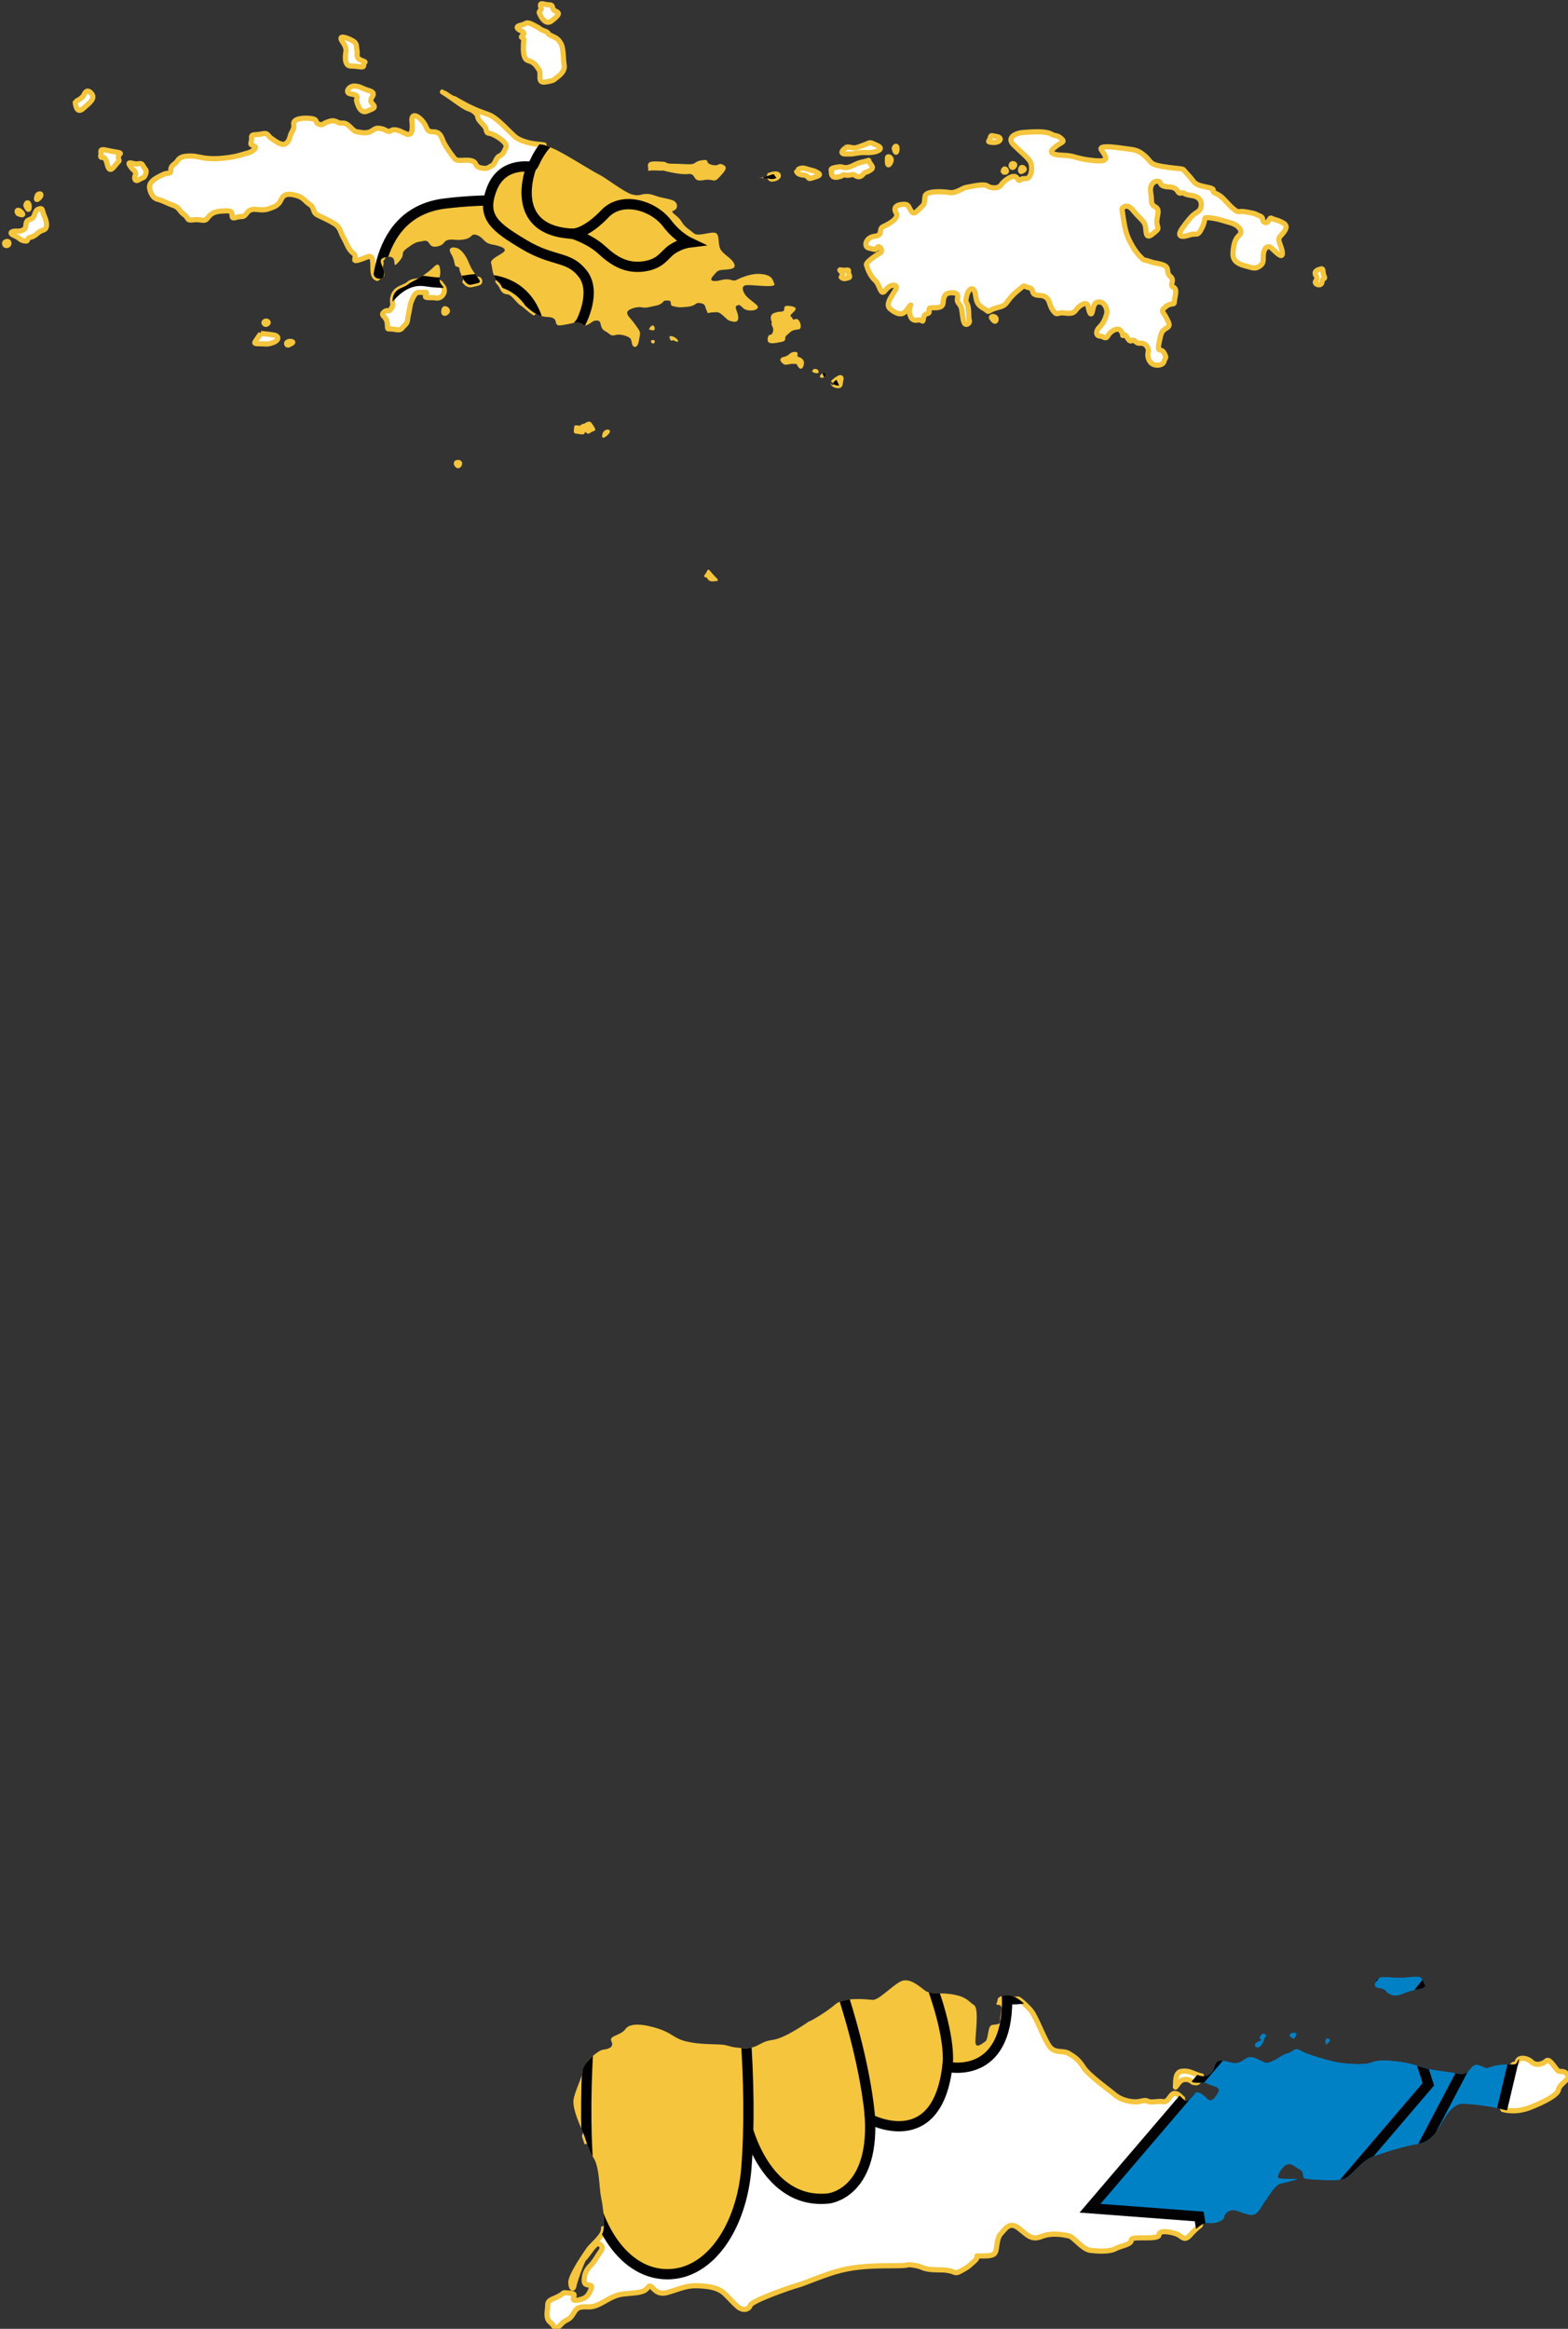 <?xml version="1.0" encoding="UTF-8" standalone="no"?>
<!-- Generator: Adobe Illustrator 17.0.0, SVG Export Plug-In . SVG Version: 6.00 Build 0)  -->

<svg
   xmlns:dc="http://purl.org/dc/elements/1.1/"
   xmlns:cc="http://creativecommons.org/ns#"
   xmlns:rdf="http://www.w3.org/1999/02/22-rdf-syntax-ns#"
   xmlns:svg="http://www.w3.org/2000/svg"
   xmlns="http://www.w3.org/2000/svg"
   xmlns:sodipodi="http://sodipodi.sourceforge.net/DTD/sodipodi-0.dtd"
   xmlns:inkscape="http://www.inkscape.org/namespaces/inkscape"
   version="1.1"
   id="Capa_1"
   x="0px"
   y="0px"
   width="606.187"
   height="900"
   viewBox="1488.189 992.126 606.187 900"
   enable-background="new 1488.189 992.126 1275.59 850.394"
   xml:space="preserve"
   inkscape:version="0.91 r13725"
   sodipodi:docname="Flag_of_the_United_States_Virgin_Islands (1).svg"><rect x="1488.189" y="992.126" width="606.187" height="900" fill="#333333" stroke="none"/><defs
     id="defs114"><clipPath
       clipPathUnits="userSpaceOnUse"
       id="clipPath4410"><path
         inkscape:connector-curvature="0"
         d="m 2137.622,1224.477 c 0,0 0.301,1.204 1.806,1.053 1.505,-0.15 1.956,0 0.451,-1.505 -1.505,-1.505 -1.806,-2.558 -2.257,-1.505 -0.451,1.053 -1.655,1.655 0,1.956 z m 178.147,-88.472 c 0,0 0.752,0.752 0,1.655 -0.752,0.903 1.655,1.806 1.805,0.301 0.15,-1.504 1.204,-0.602 0.602,-1.806 -0.602,-1.204 0.15,-2.407 -1.204,-1.956 -1.354,0.451 -1.655,0.903 -1.204,1.805 z m -95.242,-38.969 c 0,0 1.204,0.301 2.257,-0.151 1.053,-0.451 0.752,-1.354 -0.451,-1.505 -1.204,-0.15 -1.655,-0.602 -1.806,0.301 -0.15,0.903 -1.053,1.204 0,1.354 z m 9.028,8.576 c 0,0 1.505,-0.451 0.602,-1.053 -0.903,-0.602 -0.903,1.204 -0.602,1.053 z m -2.407,-1.204 c 0,0 1.053,-0.752 0.15,-1.053 -0.903,-0.301 -0.903,1.204 -0.15,1.053 z m -2.859,1.354 c 0,0 1.204,0.301 0.903,-0.452 -0.301,-0.752 -0.903,-0.451 -0.903,0.452 z m -27.083,42.28 c 0,0 0.301,1.354 1.956,1.053 1.655,-0.301 1.505,1.204 1.806,-0.602 0.301,-1.806 1.806,-0.903 1.655,-1.956 -0.15,-1.053 0,-1.053 1.053,-1.053 1.053,0 2.859,0.15 3.009,-1.354 0.15,-1.504 0.301,-2.859 2.106,-3.009 1.806,-0.15 2.408,0.301 2.107,1.655 -0.301,1.354 0.903,1.505 1.204,3.009 0.301,1.504 0.301,3.009 0.752,4.062 0.451,1.053 1.805,0.301 1.504,-0.752 -0.301,-1.053 0,-1.655 -0.301,-3.611 -0.301,-1.956 -1.053,-1.053 -0.451,-3.461 0.602,-2.407 1.956,-2.708 2.407,-1.053 0.452,1.655 0.15,3.31 2.257,4.514 2.106,1.204 1.053,1.354 2.558,0.602 1.505,-0.752 3.009,-0.752 3.912,-1.505 0.903,-0.752 1.204,-1.956 3.761,-4.063 2.558,-2.106 1.354,-1.354 3.31,-0.903 1.956,0.452 0,2.107 3.16,2.257 3.16,0.15 2.558,2.558 3.761,4.213 1.204,1.655 1.053,1.053 2.407,0.903 1.354,-0.151 3.31,0.752 4.363,-0.752 1.053,-1.505 3.31,-2.859 3.611,-1.204 0.301,1.655 0.903,3.461 1.354,1.204 0.451,-2.257 1.053,-2.558 2.257,-2.407 1.204,0.15 2.257,2.107 1.806,3.611 -0.451,1.505 -0.903,2.558 -2.106,3.761 -1.204,1.204 -0.903,2.558 0.15,2.558 1.053,0 1.655,1.204 2.407,-0.15 0.752,-1.354 2.859,-2.558 3.761,-1.354 0.903,1.204 0.151,1.655 0.903,1.204 0.752,-0.452 1.204,2.257 2.257,1.655 1.053,-0.602 0.903,0.903 2.558,0.752 1.655,-0.15 2.558,1.655 2.257,2.558 -0.301,0.903 0,2.708 1.204,3.461 1.204,0.752 3.16,0.452 3.461,-0.752 0.301,-1.204 0.903,-0.752 0,-2.407 -0.903,-1.655 -2.107,0.15 -1.505,-2.859 0.602,-3.009 0.752,-3.611 2.106,-4.363 1.354,-0.752 0.903,-1.354 0,-3.16 -0.903,-1.806 -1.806,-1.806 -0.15,-3.16 1.655,-1.354 2.558,-0.301 2.558,-1.504 0,-1.204 1.053,-3.611 -0.301,-4.213 -1.354,-0.602 0.602,-1.956 -0.903,-3.16 -1.505,-1.204 0.15,-2.708 -2.408,-3.46 -2.558,-0.752 -1.354,-0.15 -3.611,-0.903 -2.257,-0.752 -1.354,0 -2.859,-1.505 -1.505,-1.505 -3.16,-4.363 -3.912,-6.62 -0.752,-2.257 -1.354,-7.373 -1.354,-7.373 0,0 1.354,-1.806 3.16,0.451 1.806,2.257 3.16,3.009 3.611,4.364 0.451,1.354 -0.15,4.514 2.106,2.708 2.257,-1.805 1.655,-1.354 1.354,-3.16 -0.301,-1.806 1.204,-3.912 -0.451,-4.815 -1.655,-0.903 -0.903,-1.655 -1.354,-4.062 -0.451,-2.407 0.903,-3.611 2.107,-3.461 1.204,0.15 0,1.504 3.16,1.655 3.16,0.15 2.257,2.107 3.611,1.806 1.354,-0.301 0,0.301 3.31,0.752 3.31,0.451 3.009,3.762 1.655,4.664 -1.354,0.903 -1.806,1.053 -4.363,4.514 -2.558,3.461 0.301,2.859 2.107,2.257 1.806,-0.602 2.106,0.752 3.46,-2.106 1.354,-2.859 0,-3.009 2.107,-2.859 2.106,0.15 4.213,0.903 6.319,1.504 2.106,0.602 3.761,2.407 2.407,3.611 -1.354,1.204 -1.655,3.009 -1.806,4.965 -0.15,1.956 0.602,3.16 3.31,3.912 2.708,0.752 3.16,1.053 4.514,0.15 1.354,-0.903 0.903,-1.806 1.053,-3.461 0.15,-1.655 1.204,-2.859 2.407,-1.805 1.204,1.053 3.159,3.31 3.159,1.505 0,-1.806 -1.655,-3.762 -0.752,-4.815 0.903,-1.053 2.859,-2.859 1.204,-3.912 -1.655,-1.053 -2.859,-1.053 -3.611,-1.505 -0.752,-0.451 -0.752,1.655 -1.956,1.204 -1.204,-0.451 0,-1.354 -1.655,-1.956 -1.655,-0.602 -0.301,-0.451 -3.461,-1.053 -3.16,-0.602 -2.257,0.602 -4.213,-1.053 -1.956,-1.655 -2.859,-3.461 -4.965,-4.363 -2.107,-0.903 0.903,-1.204 -3.009,-1.956 -3.912,-0.752 -3.16,-1.505 -5.266,-3.611 -2.107,-2.106 0,-1.354 -5.718,-2.106 -5.718,-0.752 -4.664,-1.354 -6.62,-3.16 -1.956,-1.806 -3.009,-1.956 -5.417,-2.257 -2.407,-0.301 -8.576,-1.354 -7.523,0.301 1.053,1.655 3.009,3.611 -1.956,3.16 -4.965,-0.451 -5.868,-1.354 -8.125,-1.505 -2.257,-0.15 -6.019,-0.15 -3.912,-2.106 2.106,-1.956 3.611,-1.655 2.257,-2.859 -1.354,-1.204 -1.354,-0.452 -3.009,-1.354 -1.655,-0.903 -5.266,-0.602 -7.824,-0.451 -2.558,0.15 -5.266,1.505 -3.16,3.611 2.106,2.107 3.912,3.461 4.815,4.815 0.903,1.354 0.602,5.266 -1.354,5.116 -1.956,-0.15 -1.505,1.354 -2.407,-0.15 -0.903,-1.505 -3.912,0.752 -4.664,1.956 -0.752,1.204 -3.009,1.053 -4.062,0.301 -1.053,-0.752 -5.116,0.301 -6.169,0.452 -1.053,0.15 -3.009,1.806 -4.815,1.505 -1.806,-0.301 -6.921,-0.602 -7.222,1.053 -0.301,1.655 0.15,2.107 -1.053,3.16 -1.204,1.053 -2.107,2.558 -3.009,1.204 -0.903,-1.354 -0.602,-2.106 -2.558,-1.956 -1.956,0.15 -2.708,1.053 -1.806,2.558 0.903,1.505 -2.107,3.16 -3.761,3.912 -1.655,0.752 0.15,2.558 -2.558,2.859 -2.708,0.301 -3.31,3.16 -1.655,3.461 1.655,0.301 1.956,0.752 2.407,-0.151 0.452,-0.903 2.107,0.903 0.752,1.655 -1.354,0.752 -4.213,2.708 -3.912,3.461 0.301,0.752 0.301,0.903 0.301,0.903 0,0 0.752,2.257 2.257,3.611 1.505,1.354 1.505,4.815 3.009,2.859 1.505,-1.956 3.461,-1.806 3.16,-0.602 -0.301,1.204 -3.611,4.514 -1.805,6.019 1.805,1.504 3.31,1.956 4.363,0.903 1.053,-1.053 2.107,-3.009 1.505,-1.505 -0.602,1.505 0.15,2.859 0.15,2.859 z m 23.623,0.301 c 0,0 1.053,1.806 1.354,0.752 0.301,-1.053 -1.354,-1.354 -1.354,-0.752 z m -156.631,42.581 c 0,0 0.451,1.354 0.903,0.451 0.452,-0.903 -0.752,-0.602 -0.903,-0.451 z m 42.882,-8.727 c 0,0 0.301,-0.903 1.204,-1.053 0.903,-0.15 1.204,0.451 0.602,1.204 -0.602,0.752 -2.558,2.257 -1.806,-0.15 z m -5.266,-2.859 c 0,0 1.354,-1.204 2.107,0 0.752,1.204 1.505,1.956 0.451,2.257 -1.053,0.301 -1.354,1.204 -2.106,0.451 -0.752,-0.752 0.15,0.752 -1.655,0.451 -1.806,-0.301 -2.106,0 -1.956,-1.354 0.15,-1.354 0,-1.354 1.354,-1.204 1.354,0.15 -0.301,-0.15 1.806,-0.602 z m 19.56,-24.375 c 0,0 1.204,-0.301 0.903,0.602 -0.301,0.903 -1.505,0 -0.903,-0.602 z m -0.752,-3.16 c 0,0 1.956,0.903 1.655,-0.452 -0.301,-1.354 -1.354,-0.451 -1.655,0.452 z m 7.072,3.16 c 0,0 1.956,1.053 1.354,0 -0.602,-1.053 -2.708,-1.655 -2.407,-0.752 0.301,0.903 0.301,1.053 1.053,0.752 z m 49.051,-18.657 c 0,0 0.451,0.903 1.505,0.602 1.053,-0.301 1.354,-0.15 0.903,-1.204 -0.451,-1.053 0.452,-1.354 -0.903,-1.204 -1.354,0.15 -2.257,-0.451 -1.505,0.301 0.752,0.752 0.752,1.204 0,1.505 z m -2.257,31.146 c 0,0 0.301,-0.451 1.204,-1.053 0.903,-0.602 1.354,-0.752 1.053,0.301 -0.301,1.053 0.151,1.806 -1.204,1.505 -1.354,-0.301 -0.903,-0.903 -1.053,-0.752 z m -3.912,-1.806 c 0,0 0.602,-1.504 1.505,-1.053 0.903,0.452 -0.451,2.107 -1.505,1.053 z m -2.106,-1.354 c 0,0 1.956,0.903 1.806,-0.15 -0.15,-1.053 -2.106,-1.053 -1.806,0.15 z m -8.727,-4.364 c 0,0 1.204,-0.15 1.956,-0.903 0.752,-0.752 2.407,-0.903 2.407,-0.15 0,0.752 0,0.903 0,0.903 0,0 1.504,0.301 1.805,1.354 0.301,1.053 -0.451,2.859 -1.354,1.956 -0.903,-0.903 -0.15,-1.204 -1.655,-1.204 -1.505,0 -2.257,0.602 -3.009,0 -0.752,-0.602 -1.354,-1.354 -0.15,-1.956 z m -3.16,-10.231 c 0,0 -1.053,-2.106 0.752,-2.708 1.806,-0.602 1.204,-0.151 2.407,-0.452 1.204,-0.301 -0.752,-2.106 2.558,-1.505 3.31,0.602 -1.053,2.407 -0.15,3.009 0.903,0.602 0.15,1.204 1.354,0.752 1.204,-0.451 2.257,2.859 0.903,3.009 -1.354,0.15 -1.956,0.301 -2.708,1.053 -0.752,0.752 -1.204,0.752 -1.204,1.655 0,0.903 -0.752,0.903 -2.407,1.204 -1.655,0.301 -3.009,0.301 -2.708,-1.354 0.301,-1.655 1.053,-0.301 1.505,-1.806 0.451,-1.505 -0.752,-1.805 -0.301,-2.859 z m 33.854,-48.148 c 0,0 -0.301,3.31 0.752,1.655 1.053,-1.655 -0.752,-2.257 -0.752,-1.655 z m 1.956,-2.708 c 0,0 0.451,1.956 0.752,0.752 0.301,-1.204 -0.301,-1.956 -0.752,-0.752 z m -14.444,0 c 0,0 -2.106,1.655 0.301,1.655 2.408,0 1.505,0 3.611,-0.301 2.107,-0.301 1.956,0 3.761,-0.15 1.806,-0.15 4.062,-1.053 1.655,-2.107 -2.407,-1.053 -1.504,-0.903 -3.912,0 -2.408,0.903 -2.408,0.903 -3.912,0.602 -1.505,-0.301 -1.354,0.451 -1.505,0.301 z m -3.912,6.62 c 0,0 -0.451,2.257 1.806,1.806 2.257,-0.451 1.053,-0.903 2.257,-0.602 1.204,0.301 2.106,-0.451 2.708,0 0.602,0.451 1.505,0.903 2.407,-0.151 0.903,-1.053 0.451,-0.301 1.806,-1.053 1.354,-0.752 1.204,-1.053 0.301,-2.257 -0.903,-1.204 0.451,-0.903 -1.806,-0.452 -2.257,0.452 -2.407,0.903 -4.062,1.505 -1.655,0.602 -2.257,-0.151 -3.16,0 -0.903,0.15 -2.859,0.301 -2.257,1.204 z m -10.231,0 c 0,0 0,1.053 1.956,1.204 1.956,0.15 1.053,1.354 2.408,0.903 1.354,-0.452 3.16,-0.752 1.956,-1.505 -1.204,-0.752 -1.354,-0.602 -2.859,-1.053 -1.505,-0.451 -1.354,-0.451 -2.257,-0.301 -0.903,0.151 -0.752,0.752 -1.204,0.752 z m -11.285,1.956 c 0,0 1.204,0.151 3.611,-0.752 2.407,-0.903 3.009,0.301 1.655,0.903 -1.354,0.602 -2.106,0 -3.009,0 -0.903,0 -2.708,-0.301 -2.257,-0.151 z m -27.835,-2.107 c 0,0 4.815,1.354 7.372,1.053 2.558,-0.301 1.053,2.407 4.363,1.805 3.31,-0.602 3.009,1.053 4.815,-0.903 1.806,-1.956 2.558,-2.859 1.053,-3.611 -1.504,-0.752 -1.053,0.602 -3.31,0 -2.257,-0.602 -0.301,-1.655 -2.708,-1.354 -2.408,0.301 -1.806,1.204 -3.762,1.204 -1.956,0 -2.107,-0.15 -4.815,-0.15 -2.708,0 -1.504,-0.602 -3.16,-0.602 -1.655,0 -4.514,-0.602 -4.213,1.354 0.301,1.956 -0.451,1.204 1.354,1.204 1.806,0 2.859,0.15 3.009,0 z m -36.261,-46.342 c 0,0 1.505,4.363 3.761,2.558 2.257,-1.806 2.407,-2.257 1.053,-2.859 -1.354,-0.602 -0.301,-1.805 -1.806,-1.805 -1.505,0 -2.708,-0.903 -2.558,0.301 0.151,1.204 0.602,0.752 -0.451,1.805 z m -4.364,7.674 c 0,0 -0.903,5.868 1.053,6.47 1.956,0.602 2.408,1.354 3.31,2.708 0.903,1.354 -0.752,4.063 1.956,3.611 2.708,-0.451 2.257,-0.602 3.31,-1.354 1.053,-0.752 2.408,-1.956 2.107,-3.611 -0.301,-1.655 -0.15,-4.815 -0.903,-6.169 -0.752,-1.354 -1.204,-1.655 -2.859,-2.407 -1.655,-0.752 -0.301,-0.752 -1.956,-1.354 -1.655,-0.602 -0.451,-0.301 -3.009,-1.655 -2.558,-1.354 -2.257,-0.452 -3.611,-0.15 -1.354,0.301 -2.257,0.752 -0.15,1.806 2.107,1.053 -1.505,1.655 0.752,2.107 z m -52.059,3.611 c 0,0 -1.053,4.514 1.354,4.514 2.408,0 3.912,0.752 3.761,-0.301 -0.15,-1.053 1.354,-0.602 -0.602,-1.354 -1.956,-0.752 -1.053,-1.655 -1.354,-3.009 -0.301,-1.354 0.301,-2.106 -2.106,-3.16 -2.407,-1.053 -3.16,-0.752 -2.107,0.752 1.053,1.505 0.903,1.806 1.053,2.558 z m -17.153,86.215 c 0,0 2.107,-0.752 1.354,-1.053 -0.752,-0.301 -2.257,0.15 -1.354,1.053 z m -6.921,-6.62 c 0,0 0.301,0.903 1.053,0.301 0.752,-0.602 -0.752,-1.204 -1.053,-0.301 z m -0.903,3.16 c 0,0 1.956,0.15 3.762,0.451 1.806,0.301 1.505,1.655 -0.301,2.257 -1.806,0.602 -1.806,0.301 -3.762,0.301 -1.956,0 -1.655,-0.151 -0.752,-1.505 0.903,-1.354 0.903,-1.204 1.053,-1.505 z m 53.715,-7.222 c 0,0 -0.602,1.806 0.451,1.204 1.053,-0.602 0,-1.354 -0.451,-1.204 z m 4.363,-11.586 c 0,0 1.354,5.116 3.611,4.514 2.257,-0.602 3.16,-0.301 1.655,-2.257 -1.504,-1.956 -1.956,-2.859 -2.558,-4.363 -0.602,-1.505 -1.655,-3.009 -2.708,-3.761 -1.053,-0.752 -3.762,-0.903 -2.407,1.354 1.354,2.257 0.752,3.611 1.655,3.761 0.903,0.15 0.903,0.752 0.752,0.752 z m -19.409,10.382 c 0,0 -0.903,-3.461 2.257,-4.815 3.16,-1.354 1.354,-0.903 3.761,-2.106 2.407,-1.204 4.514,-2.708 5.868,-4.062 1.354,-1.354 1.806,-0.752 1.956,1.053 0.15,1.806 -0.903,2.708 0.602,4.363 1.505,1.655 -0.15,3.912 -1.805,3.611 -1.655,-0.301 -3.762,0.301 -3.009,-0.903 0.752,-1.204 -0.602,-0.602 -1.956,-0.752 -1.354,-0.151 -2.107,2.257 -2.408,3.009 -0.301,0.752 -0.451,2.558 -0.752,3.611 -0.301,1.053 0,2.106 -1.053,3.009 -1.053,0.903 -0.752,1.655 -3.009,1.204 -2.257,-0.452 -1.956,0.602 -2.106,-1.655 -0.15,-2.257 -2.106,-2.257 -1.053,-3.31 1.053,-1.053 1.354,0 1.956,-0.752 0.602,-0.752 0.752,-1.505 0.752,-1.505 z m -10.683,-59.884 c 0,0 0.752,4.213 3.009,3.31 2.257,-0.903 2.859,-1.053 1.505,-2.408 -1.354,-1.354 2.107,-2.708 -0.752,-3.611 -2.859,-0.903 -2.407,-1.204 -4.213,-1.354 -1.806,-0.15 -3.009,1.956 -1.354,2.257 1.655,0.301 2.407,0.452 1.805,1.806 z m -60.486,26.03 c 0,0 0.451,2.558 2.257,3.009 1.806,0.451 2.859,1.204 4.664,1.805 1.805,0.602 1.655,1.655 3.16,2.708 1.505,1.053 0.451,1.806 2.708,1.505 2.257,-0.301 3.16,0.752 4.062,-0.451 0.903,-1.204 1.806,-1.956 4.213,-2.107 2.408,-0.15 3.009,-0.15 3.009,1.204 0,1.354 0.903,0.602 2.107,0.451 1.204,-0.15 1.204,0.15 1.956,-0.752 0.752,-0.903 0.752,-1.053 1.806,-1.354 1.053,-0.301 2.859,0.451 4.664,-0.15 1.806,-0.602 2.257,-0.752 3.16,-1.655 0.903,-0.903 0.752,-3.16 4.062,-2.558 3.31,0.602 3.31,1.806 4.965,2.859 1.655,1.053 0.602,2.257 2.407,3.16 1.806,0.903 3.31,1.504 4.965,2.558 1.655,1.053 1.655,2.558 2.558,4.062 0.903,1.505 1.354,3.461 2.859,4.514 1.505,1.053 -0.903,2.708 1.655,1.956 2.558,-0.752 3.461,-1.805 3.912,-0.15 0.452,1.655 -0.451,5.116 1.505,5.567 1.956,0.451 2.407,-0.903 1.655,-2.859 -0.752,-1.956 -1.655,-3.16 1.505,-3.461 3.16,-0.301 0.602,4.213 3.009,1.505 2.407,-2.708 0,-2.257 2.708,-4.213 2.708,-1.956 2.708,-1.504 4.664,-1.956 1.956,-0.451 1.204,2.107 3.761,1.655 2.558,-0.452 1.806,-1.655 3.461,-1.956 1.655,-0.301 2.107,0.301 4.664,-0.15 2.558,-0.451 1.806,-1.956 3.761,-1.204 1.956,0.752 1.806,2.257 4.364,2.708 2.558,0.451 4.363,1.204 3.461,2.107 -0.903,0.903 -4.213,2.106 -3.761,3.46 0.451,1.354 0.301,3.912 1.956,5.266 1.655,1.354 1.053,2.859 2.859,3.009 1.806,0.151 2.859,2.558 4.363,3.461 1.505,0.903 3.461,3.761 7.373,3.912 3.912,0.15 1.053,2.859 4.063,2.408 3.009,-0.452 4.213,-1.053 5.417,-0.602 1.204,0.451 0.451,1.204 2.106,0.451 1.655,-0.752 1.655,-1.354 3.009,-1.204 1.354,0.15 0.452,2.107 2.107,3.009 1.655,0.903 1.655,1.655 3.16,1.204 1.505,-0.451 3.912,0.451 4.363,1.053 0.451,0.602 0.301,2.558 1.354,2.407 1.053,-0.15 1.053,-1.806 1.354,-3.16 0.301,-1.354 -0.15,-1.655 -1.505,-3.611 -1.354,-1.956 -3.611,-3.31 -0.903,-4.363 2.708,-1.053 3.16,0 4.965,-0.451 1.806,-0.451 3.009,-0.451 3.912,-1.204 0.903,-0.752 0.301,-0.752 1.805,-0.752 1.504,0 0.15,1.354 1.504,1.655 1.354,0.301 1.806,0.452 4.364,0.15 2.558,-0.301 1.956,-1.354 3.611,-1.053 1.655,0.301 1.204,0.903 1.805,2.107 0.602,1.204 -0.15,0.752 1.655,0.602 1.805,-0.15 1.956,-0.15 3.31,1.053 1.354,1.204 1.204,1.354 2.859,1.655 1.655,0.301 1.655,-1.204 1.204,-2.558 -0.451,-1.354 -0.903,-1.956 0.15,-2.257 1.053,-0.301 1.053,1.204 3.009,1.505 1.956,0.301 3.611,-0.602 2.407,-1.655 -1.204,-1.053 -2.859,-2.107 -3.461,-3.16 -0.602,-1.053 -1.053,-2.407 0.602,-2.558 1.655,-0.15 8.576,0.903 8.125,-0.301 -0.451,-1.204 -0.602,-2.407 -3.16,-2.859 -2.558,-0.452 -4.664,0.301 -6.319,0.903 -1.655,0.602 -1.805,1.204 -3.16,0.752 -1.354,-0.451 -2.859,0 -3.461,0.15 -0.602,0.15 -3.461,0.602 -1.956,-1.204 1.505,-1.806 1.505,-1.806 3.461,-1.956 1.956,-0.15 3.611,-0.301 2.708,-1.956 -0.903,-1.655 -3.009,-2.407 -3.912,-4.062 -0.903,-1.655 0,-4.664 -1.806,-4.815 -1.806,-0.15 -4.815,1.204 -6.018,0.151 -1.204,-1.053 -2.558,-1.655 -3.611,-3.461 -1.053,-1.806 -3.611,-2.708 -2.257,-3.16 1.354,-0.451 1.354,-2.407 -0.301,-3.009 -1.655,-0.602 -3.009,-0.602 -5.116,-1.354 -2.107,-0.752 -2.558,-0.451 -3.31,-0.451 -0.752,0 -1.504,0.752 -3.761,0 -2.257,-0.752 -7.674,-4.965 -9.329,-5.718 -1.655,-0.752 -10.382,-6.319 -13.241,-7.523 -2.859,-1.204 -2.708,-1.204 -4.664,-1.354 -1.956,-0.15 -4.514,-0.752 -6.169,-1.806 -1.655,-1.053 -5.417,-5.868 -8.426,-6.921 -3.009,-1.053 -3.31,-1.204 -5.266,-2.106 -1.956,-0.903 -9.93,-5.567 -7.674,-4.213 2.257,1.354 5.718,4.213 7.222,4.664 1.505,0.451 2.708,1.655 2.708,2.408 0,0.752 1.053,1.655 1.956,2.708 0.903,1.053 0.15,1.956 1.505,2.106 1.354,0.15 5.417,2.708 4.815,4.063 -0.602,1.354 -0.903,2.106 -1.956,2.558 -1.053,0.452 -1.204,2.407 -2.257,2.859 -1.053,0.452 -1.053,1.053 -3.16,0.602 -2.106,-0.451 -0.903,-1.655 -2.859,-2.106 -1.956,-0.451 -3.912,0.451 -4.815,-0.602 -0.903,-1.053 -2.257,-3.009 -3.009,-4.363 -0.752,-1.354 -0.903,-3.461 -3.16,-3.461 -2.257,0 -1.655,-1.053 -3.009,-2.859 -1.354,-1.806 -3.611,-3.009 -3.31,-0.151 0.301,2.859 -0.15,4.213 -1.655,3.611 -1.505,-0.602 -1.956,-1.053 -3.31,-1.204 -1.354,-0.15 -1.204,0.903 -2.408,0.301 -1.204,-0.602 -1.204,-0.602 -2.407,-0.752 -1.204,-0.15 -1.655,0.903 -3.009,1.204 -1.354,0.301 -1.956,0 -3.31,-0.15 -1.354,-0.15 -2.407,-2.708 -4.213,-2.558 -1.806,0.15 -1.806,-1.204 -4.062,-0.451 -2.257,0.752 -1.505,1.204 -2.859,0.752 -1.354,-0.451 0,-1.354 -2.408,-1.655 -2.407,-0.301 -5.266,0.15 -4.965,1.655 0.301,1.505 -0.752,2.257 -1.053,3.611 -0.301,1.354 -1.204,2.558 -2.407,2.257 -1.204,-0.301 -1.655,-0.752 -3.01,-1.655 -1.354,-0.903 -0.903,-1.806 -2.859,-1.354 -1.956,0.452 -3.16,-0.15 -3.009,1.204 0.15,1.354 -0.903,1.806 0.602,2.257 1.505,0.452 -0.451,1.806 -1.655,2.107 -1.204,0.301 -2.407,0.752 -3.912,1.053 -1.504,0.301 -4.664,0.752 -7.222,0.602 -2.558,-0.15 -3.761,-0.752 -5.567,-0.752 -1.806,0 -3.16,0.151 -3.912,1.354 -0.752,1.204 -1.956,1.204 -1.956,2.708 0,1.505 -0.752,0.602 -2.257,1.354 -1.505,0.752 -4.514,1.956 -3.912,4.213 z m -5.116,-5.868 c 0,0 1.354,0.903 0.903,1.805 -0.451,0.903 -0.151,2.106 1.053,1.354 1.204,-0.752 1.505,-0.301 1.956,-1.655 0.452,-1.354 -0.15,-1.204 -0.752,-2.408 -0.602,-1.204 -1.204,-0.301 -2.558,-0.602 -1.354,-0.301 -2.407,-0.752 -0.602,1.505 z m -8.426,-3.31 c 0,0 0.602,-0.15 1.053,1.806 0.451,1.956 1.053,2.257 2.407,0.451 1.354,-1.805 1.204,-0.752 0.903,-2.106 -0.301,-1.354 1.956,-1.354 -0.903,-1.806 -2.859,-0.451 -4.363,-1.204 -4.213,0 0.15,1.204 -0.602,1.655 0.752,1.655 z m -8.275,-16.4 c 0,0 0.15,3.912 2.257,2.107 2.106,-1.806 3.611,-3.009 2.558,-4.364 -1.053,-1.354 -1.806,-0.752 -2.257,0.301 -0.451,1.053 -2.407,1.956 -2.558,1.956 z m -11.008,27.314 c 0,0 -0.903,2.107 0.301,1.053 1.204,-1.053 0.602,-1.805 -0.301,-1.053 z m -3.427,3.119 c 0,0 0.851,2.128 0.958,0.532 0.106,-1.596 -0.851,-1.702 -0.958,-0.532 z m -2.267,2.368 c 0,0 2.106,0.903 1.053,-0.301 -1.053,-1.204 -1.805,-0.602 -1.053,0.301 z m -3.912,8.426 c 0,0 1.053,-0.752 1.204,0.15 0.151,0.903 -1.505,1.204 -1.204,-0.15 z m 3.31,-3.31 c 0,0 2.708,0.301 2.859,-1.505 0.15,-1.806 0.451,-1.505 1.655,-2.106 1.204,-0.602 0.752,-2.408 2.106,-2.859 1.354,-0.451 0.903,0.451 1.655,2.106 0.752,1.655 0.752,2.859 0.452,3.461 -0.301,0.602 -1.053,0.602 -1.806,1.053 -0.752,0.451 -1.354,1.354 -2.708,1.655 -1.354,0.301 -0.301,1.354 -1.806,1.053 -1.505,-0.301 -1.053,-0.752 -2.859,-1.505 -1.806,-0.752 -0.903,-1.354 0.451,-1.354 z m 365.927,528.14 c 0,0 -0.638,-1.702 -1.702,-0.213 -1.064,1.49 1.49,0.851 -0.638,1.702 -2.128,0.851 -0.638,2.554 0.638,1.277 1.277,-1.277 0.851,-2.766 1.702,-2.766 z m 8.086,0.638 c 0,0 1.49,-1.915 -0.213,-1.702 -1.702,0.213 -1.064,1.49 0.213,1.702 z m 9.363,1.702 c 0,0 1.915,-1.277 0.638,-1.702 -1.277,-0.426 -0.638,2.128 -0.638,1.702 z m 17.236,-15.959 c 0,0 1.702,2.766 5.319,1.064 3.617,-1.702 7.447,-0.851 6.171,-2.979 -1.277,-2.128 -0.426,-2.128 -5.32,-1.702 -4.894,0.426 -8.299,-1.064 -8.937,1.277 -0.638,2.341 0.851,1.277 2.766,2.341 z m -168.599,9.235 c 0,0 -6.921,4.965 -10.683,5.417 -3.762,0.451 -4.213,2.558 -8.275,2.407 -4.062,-0.15 -4.514,-0.903 -6.62,-1.053 -2.107,-0.15 -6.47,0 -10.232,-0.903 -3.762,-0.903 -4.062,-2.408 -8.275,-3.762 -4.213,-1.354 -8.275,-1.806 -9.63,0.15 -1.354,1.956 -4.965,1.806 -4.062,3.611 0.903,1.806 -1.204,2.257 -2.558,2.407 -1.354,0.151 -5.868,4.062 -5.868,6.019 0,1.956 -2.708,6.771 -2.708,9.178 0,2.407 1.354,5.718 2.708,8.727 1.354,3.009 1.354,4.965 3.16,7.673 1.806,2.708 1.655,9.028 2.257,11.736 0.602,2.708 1.204,8.576 0.451,10.231 -0.752,1.655 -3.31,3.761 -4.062,4.815 -0.752,1.053 -5.417,7.824 -5.266,9.78 0.15,1.956 0.752,1.956 0.903,0.903 0.15,-1.053 2.407,-7.523 3.009,-7.974 0.602,-0.451 2.362,-3.166 2.894,-3.591 0.532,-0.426 0.798,-1.064 1.756,-0.532 0.958,0.532 0.585,1.596 0.053,2.234 -0.532,0.638 -1.543,2.641 -2.747,3.845 -1.204,1.204 -1.956,2.407 -1.956,4.514 0,2.107 2.558,0.602 2.107,2.107 -0.451,1.505 -1.204,2.708 -2.407,3.16 -1.204,0.451 -3.16,0.903 -2.859,-0.15 0.301,-1.053 0.602,-1.354 -1.505,-1.505 -2.106,-0.15 -0.752,-0.15 -2.708,0.903 -1.956,1.053 -3.31,1.053 -3.31,2.708 0,1.655 -0.752,3.762 0.752,4.965 1.505,1.204 1.204,2.708 3.009,0.752 1.806,-1.956 2.257,-1.053 3.461,-2.859 1.204,-1.806 1.204,-2.558 4.664,-2.407 3.461,0.15 6.019,-3.31 10.232,-3.761 4.213,-0.451 6.018,-0.301 7.222,-1.956 1.204,-1.655 1.655,2.708 5.718,1.505 4.063,-1.204 5.567,-2.107 9.028,-1.956 3.461,0.15 6.019,0.602 7.974,2.558 1.956,1.956 1.956,2.107 3.461,3.461 1.505,1.354 3.31,1.053 3.761,-0.301 0.451,-1.354 11.585,-5.266 13.843,-5.868 2.257,-0.602 7.824,-3.16 12.639,-4.364 4.815,-1.204 9.63,-1.354 15.648,-1.354 6.019,0 2.558,-0.602 5.717,-0.15 3.16,0.451 2.257,1.354 7.373,1.354 5.116,0 4.213,1.505 6.169,0.452 1.956,-1.053 2.257,-1.204 4.213,-3.009 1.956,-1.806 -0.752,-1.505 2.257,-1.505 3.009,0 3.761,-0.301 4.063,-1.655 0.301,-1.354 0.301,-3.761 1.505,-4.965 1.204,-1.204 2.407,-3.611 5.116,-1.504 2.708,2.106 3.761,3.611 6.771,2.407 3.009,-1.204 6.62,-0.451 7.974,-0.15 1.354,0.301 3.912,3.912 6.169,4.213 2.257,0.301 5.718,0.451 7.373,-0.451 1.655,-0.903 4.815,-1.204 4.664,-2.558 -0.15,-1.354 8.125,0.15 8.125,-1.505 0,-1.655 4.062,-0.752 5.417,-0.15 1.354,0.602 1.956,2.107 3.611,0.301 1.655,-1.806 3.611,-3.912 5.417,-3.611 1.806,0.301 4.514,-0.602 4.664,-1.805 0.15,-1.204 1.805,-2.408 3.611,-1.806 1.806,0.602 3.912,1.655 5.266,1.053 1.354,-0.602 2.407,-3.009 3.009,-3.761 0.602,-0.752 2.859,-4.664 4.363,-5.116 1.504,-0.451 6.62,-1.505 4.514,-1.505 -2.107,0 -4.965,0.15 -5.116,-0.451 -0.15,-0.602 1.354,-3.31 2.708,-3.762 1.354,-0.452 2.107,0.602 3.762,1.505 1.655,0.903 0.301,2.558 1.655,2.708 1.354,0.15 8.275,0.602 10.833,0.15 2.558,-0.451 4.965,-5.417 9.479,-6.921 4.514,-1.505 8.125,-2.708 12.639,-3.461 4.514,-0.752 6.319,-5.266 7.072,-6.47 0.752,-1.204 3.009,-5.417 6.169,-5.266 3.16,0.15 8.125,0.752 11.435,1.655 3.31,0.903 6.169,0.15 7.824,-0.451 1.655,-0.602 8.275,-3.31 8.576,-5.266 0.301,-1.956 3.762,-3.009 2.558,-4.514 -1.204,-1.505 -2.106,-0.301 -3.009,-1.354 -0.903,-1.053 -2.257,-3.461 -3.16,-2.558 -0.903,0.903 -3.009,1.505 -4.213,0.301 -1.204,-1.204 -3.762,-1.655 -4.213,-0.151 -0.451,1.505 -1.806,0.451 -5.718,1.053 -3.912,0.602 -1.956,1.505 -5.116,0.15 -3.16,-1.354 -2.558,3.009 -6.019,2.407 -3.461,-0.602 -6.62,-0.903 -8.877,-1.354 -2.257,-0.451 -4.965,-1.655 -8.275,-2.106 -3.31,-0.452 -6.62,-0.752 -8.727,0.15 -2.107,0.903 -8.275,0.301 -10.382,-0.15 -2.107,-0.452 -8.275,-2.107 -10.231,-3.31 -1.956,-1.204 -2.257,0.451 -3.912,0.752 -1.655,0.301 -4.965,3.461 -6.921,2.558 -1.956,-0.903 -3.31,-1.806 -4.664,-1.354 -1.354,0.452 -2.257,2.107 -4.815,1.505 -2.558,-0.602 -4.364,-1.354 -4.965,1.204 -0.602,2.558 -2.708,3.16 -4.514,2.558 -1.806,-0.602 -3.009,-1.505 -5.116,-1.204 -2.107,0.301 -1.655,3.461 -1.806,4.363 -0.151,0.903 0.602,-0.752 1.504,-1.505 0.903,-0.752 2.558,-0.602 3.31,0.15 0.752,0.752 3.461,-0.15 4.514,0.602 1.053,0.752 4.213,0.752 3.16,2.558 -1.053,1.806 -1.956,2.859 -3.009,1.956 -1.053,-0.903 -2.106,-2.107 -3.31,-1.956 -1.204,0.15 -2.107,3.16 -3.31,2.407 -1.204,-0.752 -1.655,-1.956 -3.009,-2.107 -1.354,-0.15 -1.806,2.708 -3.461,2.408 -1.655,-0.301 -3.31,0.451 -4.514,-0.15 -1.204,-0.602 -1.956,0.451 -4.514,0.15 -2.558,-0.301 -4.213,-1.204 -5.417,-2.257 -1.204,-1.053 -7.373,-5.417 -8.877,-7.824 -1.505,-2.407 -2.859,-3.16 -4.363,-4.062 -1.505,-0.903 -3.461,0 -5.116,-1.505 -1.655,-1.505 -4.213,-9.028 -5.868,-10.983 -1.655,-1.956 -4.062,-4.063 -5.868,-4.364 -1.806,-0.301 -3.912,0.15 -3.912,1.204 0,1.053 -1.053,1.354 0.451,1.505 1.505,0.15 0.151,3.16 0.301,4.514 0.15,1.354 -1.053,1.053 -2.407,1.354 -1.354,0.301 -0.903,4.062 -1.956,4.815 -1.053,0.752 -2.708,2.106 -2.859,0.301 -0.151,-1.806 1.204,-9.93 -0.451,-10.984 -1.655,-1.053 -1.956,-2.257 -5.718,-3.009 -3.762,-0.752 -6.921,0 -8.576,-1.204 -1.655,-1.204 -4.514,-3.912 -7.072,-2.708 -2.558,1.204 -6.47,5.567 -8.275,5.417 -1.806,-0.15 -8.426,-0.903 -10.984,1.354 -2.558,2.257 -7.523,5.116 -7.673,4.965 z"
         style="display:inline;opacity:0.5;fill:#0000ff;fill-opacity:1;stroke:none;stroke-width:0.7;stroke-miterlimit:4;stroke-dasharray:none;stroke-opacity:1"
         id="path4412" /></clipPath></defs><sodipodi:namedview
     pagecolor="#ffffff"
     bordercolor="#666666"
     borderopacity="1"
     objecttolerance="10"
     gridtolerance="10"
     guidetolerance="10"
     inkscape:pageopacity="0"
     inkscape:pageshadow="2"
     inkscape:window-width="1600"
     inkscape:window-height="837"
     id="namedview112"
     showgrid="false"
     fit-margin-top="0"
     fit-margin-left="0"
     fit-margin-right="0"
     fit-margin-bottom="0"
     inkscape:zoom="0.35739105"
     inkscape:cx="317.11675"
     inkscape:cy="325.3098"
     inkscape:window-x="-8"
     inkscape:window-y="-8"
     inkscape:window-maximized="1"
     inkscape:current-layer="Capa_1" /><g
     id="g4417"
     transform="matrix(1.321,0,0,1.321,-1062.259,-402.123)"><path
       id="path3754"
       transform="translate(1488.189,992.126)"
       d="m 601.031,64.414 c -0.269,0.018 -0.404,0.172 -0.348,0.623 0.151,1.204 0.602,0.753 -0.451,1.807 0,0 1.505,4.362 3.762,2.557 2.257,-1.806 2.407,-2.255 1.053,-2.857 -1.354,-0.602 -0.3,-1.807 -1.805,-1.807 -0.94,0 -1.763,-0.352 -2.211,-0.322 z m -4.062,5.619 c -0.655,-0.04 -0.855,0.384 -1.701,0.572 -1.354,0.301 -2.257,0.751 -0.15,1.805 2.107,1.053 -1.505,1.656 0.752,2.107 0,0 -0.903,5.867 1.053,6.469 1.956,0.602 2.408,1.355 3.311,2.709 0.903,1.354 -0.751,4.063 1.957,3.611 2.708,-0.451 2.256,-0.601 3.309,-1.354 1.053,-0.752 2.408,-1.956 2.107,-3.611 -0.301,-1.655 -0.15,-4.816 -0.902,-6.17 -0.752,-1.354 -1.204,-1.656 -2.859,-2.408 -1.655,-0.752 -0.302,-0.752 -1.957,-1.354 -1.655,-0.602 -0.45,-0.3 -3.008,-1.654 -0.959,-0.508 -1.517,-0.699 -1.91,-0.723 z m -54.107,4.164 c -0.716,-0.037 -0.764,0.433 -0.105,1.373 1.053,1.505 0.902,1.804 1.053,2.557 0,0 -1.052,4.516 1.355,4.516 2.408,0 3.912,0.752 3.762,-0.301 -0.15,-1.053 1.353,-0.603 -0.604,-1.355 -1.956,-0.752 -1.053,-1.654 -1.354,-3.008 -0.301,-1.354 0.302,-2.107 -2.105,-3.16 -0.903,-0.395 -1.573,-0.599 -2.002,-0.621 z m 3.506,14.312 c -1.806,-0.15 -3.009,1.957 -1.354,2.258 1.655,0.301 2.407,0.451 1.805,1.805 0,0 0.753,4.213 3.01,3.311 2.257,-0.903 2.858,-1.054 1.504,-2.408 -1.354,-1.354 2.107,-2.709 -0.752,-3.611 -2.859,-0.903 -2.407,-1.203 -4.213,-1.354 z m -78.094,1.479 c -0.517,-0.062 -0.917,0.422 -1.199,1.08 -0.451,1.053 -2.408,1.955 -2.559,1.955 0,0 0.151,3.913 2.258,2.107 2.106,-1.806 3.612,-3.009 2.559,-4.363 -0.395,-0.508 -0.748,-0.742 -1.059,-0.779 z m 103.725,0.232 c -0.006,2.96e-4 0.116,0.077 0.398,0.246 2.257,1.354 5.718,4.213 7.223,4.664 1.505,0.451 2.709,1.654 2.709,2.406 0,0.752 1.052,1.656 1.955,2.709 0.903,1.053 0.152,1.955 1.506,2.105 1.354,0.15 5.416,2.708 4.814,4.062 -0.602,1.354 -0.904,2.107 -1.957,2.559 -1.053,0.452 -1.203,2.408 -2.256,2.859 -1.053,0.452 -1.054,1.053 -3.16,0.602 -2.106,-0.451 -0.904,-1.656 -2.859,-2.107 -1.956,-0.451 -3.912,0.452 -4.814,-0.602 -0.903,-1.053 -2.258,-3.009 -3.01,-4.363 -0.753,-1.354 -0.901,-3.461 -3.158,-3.461 -2.257,0 -1.656,-1.052 -3.01,-2.857 -1.354,-1.806 -3.612,-3.009 -3.311,-0.15 0.301,2.859 -0.15,4.211 -1.654,3.609 -1.505,-0.602 -1.956,-1.053 -3.311,-1.203 -1.354,-0.15 -1.205,0.903 -2.408,0.301 -1.204,-0.602 -1.203,-0.601 -2.406,-0.752 -1.204,-0.15 -1.656,0.902 -3.01,1.203 -1.354,0.301 -1.956,1e-5 -3.311,-0.15 -1.354,-0.15 -2.407,-2.707 -4.213,-2.557 -1.806,0.15 -1.806,-1.203 -4.062,-0.451 -2.257,0.752 -1.503,1.203 -2.857,0.752 -1.354,-0.451 -7.1e-4,-1.355 -2.408,-1.656 -2.407,-0.301 -5.266,0.152 -4.965,1.656 0.301,1.505 -0.754,2.257 -1.055,3.611 -0.301,1.354 -1.203,2.557 -2.406,2.256 -1.204,-0.301 -1.655,-0.752 -3.01,-1.654 -1.354,-0.903 -0.902,-1.807 -2.857,-1.355 -1.956,0.452 -3.16,-0.149 -3.01,1.205 0.15,1.354 -0.903,1.804 0.602,2.256 1.505,0.452 -0.451,1.807 -1.654,2.107 -1.204,0.301 -2.407,0.752 -3.912,1.053 -1.504,0.301 -4.665,0.752 -7.223,0.602 -2.558,-0.15 -3.763,-0.752 -5.568,-0.752 -1.806,0 -3.158,0.15 -3.91,1.354 -0.752,1.204 -1.957,1.204 -1.957,2.709 0,1.505 -0.751,0.601 -2.256,1.354 -1.505,0.752 -4.514,1.956 -3.912,4.213 0,0 0.45,2.558 2.256,3.01 1.806,0.451 2.858,1.203 4.664,1.805 1.805,0.602 1.655,1.656 3.16,2.709 1.505,1.053 0.452,1.805 2.709,1.504 2.257,-0.301 3.16,0.753 4.062,-0.451 0.903,-1.204 1.806,-1.955 4.213,-2.105 2.408,-0.15 3.008,-0.151 3.008,1.203 0,1.354 0.904,0.602 2.107,0.451 1.204,-0.15 1.203,0.151 1.955,-0.752 0.752,-0.903 0.753,-1.053 1.807,-1.354 1.053,-0.301 2.859,0.451 4.664,-0.15 1.806,-0.602 2.257,-0.754 3.16,-1.656 0.903,-0.903 0.752,-3.158 4.062,-2.557 3.31,0.602 3.31,1.804 4.965,2.857 1.655,1.053 0.601,2.257 2.406,3.16 1.806,0.903 3.312,1.505 4.967,2.559 1.655,1.053 1.654,2.558 2.557,4.062 0.903,1.505 1.355,3.46 2.859,4.514 1.505,1.053 -0.904,2.707 1.654,1.955 2.558,-0.752 3.461,-1.805 3.912,-0.15 0.452,1.655 -0.45,5.117 1.506,5.568 0.069,0.016 0.121,0.012 0.186,0.023 0.193,-1.438 0.465,-2.947 0.859,-4.486 -0.185,-0.627 -0.165,-1.117 0.404,-1.441 2.215,-7.303 7.224,-14.686 18.336,-16.023 4.713,-0.567 8.943,-0.824 12.725,-0.879 0.148,-0.965 0.418,-2.004 0.846,-3.16 2.95,-7.974 10.62,-6.73 11.701,-6.73 0.699,0 1.208,-2.903 4.02,-6.24 -0.623,-0.201 -1.088,-0.254 -2.133,-0.334 -1.956,-0.15 -4.515,-0.751 -6.17,-1.805 -1.655,-1.053 -5.416,-5.869 -8.426,-6.922 -3.009,-1.053 -3.31,-1.203 -5.266,-2.105 -1.712,-0.79 -8.031,-4.461 -8.072,-4.459 z m 174.521,11.662 c -1.429,-0.019 -2.973,0.093 -4.252,0.168 -2.558,0.15 -5.265,1.505 -3.158,3.611 2.106,2.107 3.912,3.46 4.814,4.814 0.903,1.354 0.601,5.268 -1.355,5.117 -1.956,-0.15 -1.503,1.354 -2.406,-0.15 -0.903,-1.505 -3.912,0.751 -4.664,1.955 -0.752,1.204 -3.009,1.053 -4.062,0.301 -1.053,-0.752 -5.117,0.301 -6.17,0.451 -1.053,0.15 -3.009,1.807 -4.814,1.506 -1.806,-0.301 -6.922,-0.602 -7.223,1.053 -0.301,1.655 0.151,2.107 -1.053,3.16 -1.204,1.053 -2.107,2.557 -3.01,1.203 -0.903,-1.354 -0.601,-2.107 -2.557,-1.957 -1.956,0.15 -2.709,1.054 -1.807,2.559 0.903,1.505 -2.107,3.16 -3.762,3.912 -1.655,0.752 0.152,2.558 -2.557,2.859 -2.708,0.301 -3.311,3.16 -1.656,3.461 1.655,0.301 1.957,0.75 2.408,-0.152 0.452,-0.903 2.106,0.904 0.752,1.656 -1.354,0.752 -4.213,2.709 -3.912,3.461 0.301,0.752 0.301,0.902 0.301,0.902 0,0 0.753,2.257 2.258,3.611 1.505,1.354 1.503,4.814 3.008,2.857 1.505,-1.956 3.461,-1.805 3.16,-0.602 -0.301,1.204 -3.61,4.515 -1.805,6.02 1.805,1.504 3.31,1.955 4.363,0.902 1.053,-1.053 2.106,-3.008 1.504,-1.504 -0.602,1.505 0.15,2.857 0.15,2.857 0,0 0.302,1.355 1.957,1.055 1.655,-0.301 1.504,1.202 1.805,-0.604 0.301,-1.806 1.807,-0.902 1.656,-1.955 -0.15,-1.053 -4.6e-4,-1.053 1.053,-1.053 1.053,0 2.859,0.149 3.01,-1.355 0.15,-1.504 0.3,-2.857 2.105,-3.008 1.806,-0.15 2.408,0.3 2.107,1.654 -0.301,1.354 0.902,1.505 1.203,3.01 0.301,1.504 0.3,3.009 0.752,4.062 0.451,1.053 1.805,0.301 1.504,-0.752 -0.301,-1.053 1.2e-4,-1.655 -0.301,-3.611 -0.301,-1.956 -1.053,-1.053 -0.451,-3.461 0.602,-2.407 1.957,-2.708 2.408,-1.053 0.452,1.655 0.149,3.31 2.256,4.514 2.106,1.204 1.054,1.354 2.559,0.602 1.505,-0.752 3.009,-0.752 3.912,-1.504 0.903,-0.752 1.204,-1.958 3.762,-4.064 2.558,-2.106 1.354,-1.354 3.311,-0.902 1.956,0.452 -0.001,2.107 3.158,2.258 3.16,0.15 2.558,2.558 3.762,4.213 1.204,1.655 1.054,1.053 2.408,0.902 1.354,-0.151 3.31,0.752 4.363,-0.752 1.053,-1.505 3.31,-2.858 3.611,-1.203 0.301,1.655 0.902,3.46 1.354,1.203 0.451,-2.257 1.054,-2.559 2.258,-2.408 1.204,0.15 2.256,2.107 1.805,3.611 -0.451,1.505 -0.902,2.558 -2.105,3.762 -1.204,1.204 -0.903,2.559 0.15,2.559 1.053,0 1.654,1.204 2.406,-0.15 0.752,-1.354 2.859,-2.559 3.762,-1.355 0.903,1.204 0.15,1.656 0.902,1.205 0.752,-0.452 1.205,2.256 2.258,1.654 1.053,-0.602 0.903,0.903 2.559,0.752 1.655,-0.15 2.557,1.656 2.256,2.559 -0.301,0.903 -4.8e-4,2.709 1.203,3.461 1.204,0.752 3.16,0.45 3.461,-0.754 0.301,-1.204 0.903,-0.751 0,-2.406 -0.903,-1.655 -2.106,0.15 -1.504,-2.859 0.602,-3.009 0.751,-3.611 2.105,-4.363 1.354,-0.752 0.903,-1.355 0,-3.16 -0.903,-1.806 -1.805,-1.804 -0.15,-3.158 1.655,-1.354 2.559,-0.302 2.559,-1.506 0,-1.204 1.054,-3.611 -0.301,-4.213 -1.354,-0.602 0.602,-1.956 -0.902,-3.16 -1.505,-1.204 0.15,-2.707 -2.408,-3.459 -2.558,-0.752 -1.355,-0.152 -3.611,-0.904 -2.257,-0.752 -1.355,7.9e-4 -2.859,-1.504 -1.505,-1.505 -3.16,-4.362 -3.912,-6.619 -0.752,-2.257 -1.354,-7.373 -1.354,-7.373 0,0 1.355,-1.806 3.16,0.451 1.806,2.257 3.16,3.009 3.611,4.363 0.451,1.354 -0.151,4.514 2.105,2.709 2.257,-1.805 1.656,-1.355 1.355,-3.16 -0.301,-1.806 1.204,-3.912 -0.451,-4.814 -1.655,-0.903 -0.904,-1.655 -1.355,-4.062 -0.451,-2.407 0.904,-3.612 2.107,-3.461 1.204,0.15 -0.001,1.504 3.158,1.654 3.16,0.15 2.257,2.108 3.611,1.807 1.354,-0.301 2.5e-4,0.301 3.311,0.752 3.31,0.451 3.01,3.761 1.656,4.664 -1.354,0.903 -1.805,1.053 -4.363,4.514 -2.558,3.461 0.3,2.86 2.105,2.258 1.806,-0.602 2.107,0.751 3.461,-2.107 1.354,-2.859 -10e-4,-3.01 2.105,-2.859 2.106,0.15 4.214,0.904 6.32,1.506 2.106,0.602 3.762,2.408 2.408,3.611 -1.354,1.204 -1.656,3.009 -1.807,4.965 -0.15,1.956 0.602,3.16 3.311,3.912 2.708,0.752 3.16,1.053 4.514,0.15 1.354,-0.903 0.902,-1.806 1.053,-3.461 0.15,-1.655 1.204,-2.858 2.408,-1.805 1.204,1.053 3.158,3.31 3.158,1.504 0,-1.806 -1.655,-3.761 -0.752,-4.814 0.903,-1.053 2.86,-2.859 1.205,-3.912 -1.655,-1.053 -2.859,-1.054 -3.611,-1.506 -0.752,-0.451 -0.754,1.657 -1.957,1.205 -1.204,-0.451 8.1e-4,-1.355 -1.654,-1.957 -1.655,-0.602 -0.301,-0.451 -3.461,-1.053 -3.16,-0.602 -2.257,0.602 -4.213,-1.053 -1.956,-1.655 -2.858,-3.46 -4.965,-4.363 -2.106,-0.903 0.902,-1.205 -3.01,-1.957 -3.912,-0.752 -3.159,-1.505 -5.266,-3.611 -2.107,-2.106 -10e-4,-1.353 -5.719,-2.105 -5.718,-0.752 -4.663,-1.355 -6.619,-3.16 -1.956,-1.806 -3.009,-1.955 -5.416,-2.256 -2.407,-0.301 -8.577,-1.354 -7.523,0.301 1.053,1.655 3.008,3.61 -1.957,3.158 -4.965,-0.451 -5.868,-1.353 -8.125,-1.504 -2.257,-0.15 -6.019,-0.149 -3.912,-2.105 2.106,-1.956 3.612,-1.656 2.258,-2.859 -1.354,-1.204 -1.355,-0.453 -3.01,-1.355 -0.827,-0.451 -2.143,-0.6 -3.572,-0.619 z m -13.674,1.127 c -0.282,-0.019 -0.433,0.096 -0.508,0.547 -0.15,0.903 -1.053,1.203 0,1.354 0,0 1.205,0.301 2.258,-0.15 1.053,-0.451 0.75,-1.353 -0.453,-1.504 -0.602,-0.075 -1.015,-0.227 -1.297,-0.246 z m -35.717,2.07 c -0.376,0.019 -0.751,0.281 -1.955,0.732 -2.408,0.903 -2.408,0.902 -3.912,0.602 -1.505,-0.301 -1.353,0.453 -1.504,0.303 0,0 -2.106,1.654 0.301,1.654 2.408,0 1.505,2.2e-4 3.611,-0.301 2.107,-0.301 1.954,1.1e-4 3.76,-0.15 1.806,-0.15 4.064,-1.054 1.656,-2.107 -1.204,-0.527 -1.581,-0.751 -1.957,-0.732 z m 7.588,1.027 c -0.156,-0.019 -0.346,0.158 -0.516,0.609 0,0 0.451,1.956 0.752,0.752 0.188,-0.752 0.024,-1.329 -0.236,-1.361 z m -232.164,1.014 c -0.393,0.02 -0.57,0.197 -0.514,0.648 0.15,1.204 -0.602,1.654 0.752,1.654 0,0 0.603,-0.149 1.055,1.807 0.451,1.956 1.052,2.257 2.406,0.451 1.354,-1.805 1.203,-0.753 0.902,-2.107 -0.301,-1.354 1.957,-1.353 -0.902,-1.805 -1.787,-0.282 -3.044,-0.682 -3.699,-0.648 z m 229.959,2.074 c -0.153,0.002 -0.266,0.078 -0.266,0.229 0,0 -0.301,3.311 0.752,1.656 0.79,-1.241 -0.028,-1.892 -0.486,-1.885 z m -5.777,1.037 c -0.057,-0.019 -0.282,0.169 -1.41,0.395 -2.257,0.452 -2.408,0.904 -4.062,1.506 -1.655,0.602 -2.257,-0.151 -3.16,0 -0.903,0.15 -2.858,0.3 -2.256,1.203 0,0 -0.452,2.256 1.805,1.805 2.257,-0.451 1.054,-0.902 2.258,-0.602 1.204,0.301 2.105,-0.451 2.707,0 0.602,0.451 1.505,0.903 2.408,-0.15 0.903,-1.053 0.45,-0.3 1.805,-1.053 1.354,-0.752 1.203,-1.052 0.301,-2.256 -0.451,-0.602 -0.338,-0.829 -0.395,-0.848 z m -216.176,0.746 c -0.48,-0.007 -0.47,0.345 0.658,1.756 0,0 1.356,0.902 0.904,1.805 -0.451,0.903 -0.151,2.108 1.053,1.355 1.204,-0.752 1.504,-0.302 1.955,-1.656 0.452,-1.354 -0.15,-1.203 -0.752,-2.406 -0.602,-1.204 -1.204,-0.301 -2.559,-0.602 -0.508,-0.113 -0.971,-0.248 -1.26,-0.252 z m 258.254,0.217 c -0.595,0.084 -0.512,1.219 0.146,1.088 0,0 1.053,-0.752 0.15,-1.053 -0.113,-0.038 -0.212,-0.047 -0.297,-0.035 z m 2.857,1.117 c -0.601,-0.06 -0.568,1.306 -0.305,1.174 0,0 1.504,-0.451 0.602,-1.053 -0.113,-0.075 -0.211,-0.113 -0.297,-0.121 z m -64.045,0.186 c -0.094,-0.007 -0.183,-0.005 -0.285,0.006 -0.136,0.014 -0.296,0.043 -0.521,0.08 -0.903,0.151 -0.754,0.752 -1.205,0.752 0,0 10e-4,1.053 1.957,1.203 1.956,0.15 1.052,1.356 2.406,0.904 1.354,-0.452 3.161,-0.753 1.957,-1.506 -1.204,-0.752 -1.355,-0.601 -2.859,-1.053 -0.846,-0.254 -1.168,-0.365 -1.449,-0.387 z m 58.959,0.262 c -0.25,-0.016 -0.484,0.313 -0.484,0.877 0,0 1.203,0.301 0.902,-0.451 -0.113,-0.282 -0.268,-0.416 -0.418,-0.426 z m -67.18,1.455 c -0.374,0.005 -0.863,0.099 -1.465,0.324 -0.197,0.074 -0.372,0.131 -0.553,0.191 0.239,0.311 0.476,0.633 0.713,0.957 0.426,0.047 0.902,0.02 1.496,-0.244 1.016,-0.451 0.93,-1.243 -0.191,-1.229 z m -215.299,5.822 c -0.165,0.019 -0.372,0.113 -0.598,0.301 0,0 -0.903,2.106 0.301,1.053 0.903,-0.79 0.791,-1.41 0.297,-1.354 z m -3.465,2.648 c -0.239,-0.08 -0.505,0.186 -0.559,0.771 0,0 0.851,2.127 0.957,0.531 0.053,-0.798 -0.159,-1.223 -0.398,-1.303 z m 3.621,1.678 c -0.119,0.015 -0.258,0.051 -0.428,0.107 -1.354,0.451 -0.904,2.256 -2.107,2.857 -1.204,0.602 -1.504,0.302 -1.654,2.107 -0.15,1.806 -2.859,1.504 -2.859,1.504 -1.354,0 -2.257,0.603 -0.451,1.355 1.806,0.752 1.355,1.203 2.859,1.504 1.504,0.301 0.45,-0.752 1.805,-1.053 1.354,-0.301 1.957,-1.205 2.709,-1.656 0.752,-0.452 1.504,-0.451 1.805,-1.053 0.301,-0.602 0.301,-1.806 -0.451,-3.461 -0.658,-1.448 -0.395,-2.32 -1.227,-2.213 z m -6.389,0.488 c -0.411,-0.038 -0.529,0.408 -0.059,0.973 0,0 2.108,0.903 1.055,-0.301 -0.395,-0.451 -0.749,-0.649 -0.996,-0.672 z m -3.213,9.105 c -0.345,0 -0.758,0.293 -0.758,0.293 -0.301,1.354 1.356,1.053 1.205,0.15 -0.056,-0.339 -0.24,-0.443 -0.447,-0.443 z m 384.539,8.021 c -0.11,0.008 -0.247,0.039 -0.416,0.096 -1.354,0.451 -1.655,0.902 -1.203,1.805 0,0 0.752,0.753 0,1.656 -0.752,0.903 1.654,1.805 1.805,0.301 0.15,-1.504 1.205,-0.603 0.604,-1.807 -0.527,-1.053 -0.018,-2.106 -0.789,-2.051 z m -140.857,0.311 c -0.12,0.012 -0.071,0.105 0.211,0.387 0.752,0.752 0.752,1.203 0,1.504 0,0 0.453,0.905 1.506,0.604 1.053,-0.301 1.354,-0.152 0.902,-1.205 -0.451,-1.053 0.452,-1.354 -0.902,-1.203 -0.846,0.094 -1.517,-0.106 -1.717,-0.086 z m -105.697,2.703 c -1.503,0.022 -2.884,0.205 -4.262,0.424 0.569,0.815 1.29,1.398 2.139,1.172 1.958,-0.522 2.892,-0.369 2.123,-1.596 z m -16.953,0.48 c -0.969,-0.01 -1.876,0.128 -2.729,0.373 -1.344,0.753 -0.425,0.604 -3.205,1.795 -3.16,1.354 -2.256,4.816 -2.256,4.816 0,0 -0.15,0.752 -0.752,1.504 -0.602,0.752 -0.904,-0.301 -1.957,0.752 -1.053,1.053 0.902,1.053 1.053,3.311 0.15,2.257 -0.149,1.203 2.107,1.654 2.257,0.451 1.956,-0.301 3.01,-1.203 1.053,-0.903 0.752,-1.957 1.053,-3.01 0.301,-1.053 0.451,-2.859 0.752,-3.611 0.301,-0.752 1.054,-3.158 2.408,-3.008 1.354,0.15 2.707,-0.452 1.955,0.752 -0.752,1.204 1.355,0.601 3.01,0.902 1.655,0.301 3.309,-1.956 1.805,-3.611 -0.29,-0.319 -0.463,-0.604 -0.59,-0.879 -1.24,-0.039 -2.615,-0.161 -4.188,-0.41 -0.507,-0.081 -0.999,-0.122 -1.477,-0.127 z m 22.385,0.09 c 0.043,0.039 0.074,0.086 0.119,0.123 1.655,1.354 1.054,2.859 2.859,3.01 1.806,0.151 2.859,2.556 4.363,3.459 0.942,0.565 2.061,1.9 3.727,2.854 -1.715,-4.112 -4.966,-8.004 -11.068,-9.445 z m -15.336,8.082 c -0.07,-0.007 -0.137,-0.003 -0.193,0.016 0,0 -0.6,1.805 0.453,1.203 0.922,-0.527 0.23,-1.167 -0.26,-1.219 z m 160.406,2.27 c -0.275,-0.02 -0.508,0.077 -0.508,0.303 0,0 1.053,1.807 1.354,0.754 0.188,-0.658 -0.387,-1.023 -0.846,-1.057 z m -212.746,1.348 c -0.269,-0.005 -0.551,0.122 -0.664,0.461 0,0 0.3,0.903 1.053,0.301 0.47,-0.376 0.059,-0.753 -0.389,-0.762 z m -1.568,3.621 c -0.15,0.301 -0.15,0.15 -1.053,1.504 -0.903,1.354 -1.204,1.504 0.752,1.504 1.956,0 1.956,0.301 3.762,-0.301 1.806,-0.602 2.106,-1.955 0.301,-2.256 -1.806,-0.301 -3.762,-0.451 -3.762,-0.451 z m 8.523,2.316 c -0.698,0.042 -1.376,0.465 -0.699,1.143 0,0 2.108,-0.752 1.355,-1.053 -0.188,-0.075 -0.424,-0.104 -0.656,-0.09 z m 161.123,10.604 c -0.188,-0.019 -0.527,0.17 -0.979,0.471 -0.903,0.602 -1.203,1.053 -1.203,1.053 0.15,-0.15 -0.301,0.451 1.053,0.752 1.354,0.301 0.902,-0.451 1.203,-1.504 0.15,-0.527 0.114,-0.753 -0.074,-0.771 z m -111.793,24.826 c -0.263,-0.019 -0.602,0.095 -0.678,0.17 0,0 0.451,1.354 0.902,0.451 0.226,-0.451 0.039,-0.602 -0.225,-0.621 z m 160.566,449.461 c 0.196,24.025 -17.502,19.883 -17.502,19.883 -3.147,25.682 -22.617,15.326 -22.617,15.326 0.983,21.954 -12.193,23.197 -12.193,23.197 -15.449,1.584 -21.758,-14.374 -23.469,-19.885 -0.087,3.732 -0.25,7.357 -0.52,10.801 -1.344,17.198 -10.557,31.244 -23.139,31.244 -7.902,0 -14.472,-5.542 -18.602,-13.924 -0.044,0.77 -0.142,1.412 -0.32,1.805 -0.752,1.655 -3.31,3.761 -4.062,4.814 -0.752,1.053 -5.418,7.823 -5.268,9.779 0.15,1.956 0.754,1.956 0.904,0.902 0.15,-1.053 2.406,-7.523 3.008,-7.975 0.602,-0.451 2.363,-3.164 2.895,-3.59 0.532,-0.426 0.798,-1.065 1.756,-0.533 0.958,0.532 0.585,1.596 0.053,2.234 -0.532,0.638 -1.542,2.642 -2.746,3.846 -1.204,1.204 -1.957,2.407 -1.957,4.514 0,2.107 2.559,0.601 2.107,2.105 -0.451,1.505 -1.204,2.709 -2.408,3.16 -1.204,0.451 -3.16,0.903 -2.859,-0.15 0.301,-1.053 0.603,-1.353 -1.504,-1.504 -2.106,-0.15 -0.753,-0.151 -2.709,0.902 -1.956,1.053 -3.309,1.054 -3.309,2.709 0,1.655 -0.753,3.761 0.752,4.965 1.505,1.204 1.202,2.708 3.008,0.752 1.806,-1.956 2.257,-1.054 3.461,-2.859 1.204,-1.806 1.204,-2.557 4.664,-2.406 3.461,0.15 6.019,-3.31 10.232,-3.762 4.213,-0.451 6.019,-0.302 7.223,-1.957 1.204,-1.655 1.654,2.709 5.717,1.506 4.063,-1.204 5.567,-2.108 9.027,-1.957 3.461,0.15 6.019,0.603 7.975,2.559 1.956,1.956 1.956,2.107 3.461,3.461 1.505,1.354 3.31,1.053 3.762,-0.301 0.451,-1.354 11.585,-5.267 13.842,-5.869 2.257,-0.602 7.824,-3.159 12.639,-4.363 4.815,-1.204 9.63,-1.354 15.648,-1.354 6.019,0 2.557,-0.602 5.717,-0.15 3.16,0.451 2.257,1.354 7.373,1.354 5.116,0 4.214,1.504 6.17,0.451 1.956,-1.053 2.257,-1.202 4.213,-3.008 1.956,-1.806 -0.753,-1.506 2.256,-1.506 3.009,0 3.761,-0.3 4.062,-1.654 0.301,-1.354 0.302,-3.761 1.506,-4.965 1.204,-1.204 2.407,-3.612 5.115,-1.506 2.708,2.106 3.76,3.612 6.77,2.408 3.009,-1.204 6.62,-0.451 7.975,-0.15 1.354,0.301 3.913,3.912 6.17,4.213 2.257,0.301 5.718,0.452 7.373,-0.451 1.655,-0.903 4.814,-1.205 4.664,-2.559 -0.15,-1.354 8.125,0.151 8.125,-1.504 0,-1.655 4.062,-0.752 5.416,-0.15 1.354,0.602 1.956,2.106 3.611,0.301 0.981,-1.071 2.069,-2.235 3.168,-2.953 l -0.436,-2.576 -31.943,-2.41 27.287,-31.916 c -0.816,-0.712 -1.324,-1.548 -2.439,-1.672 -1.354,-0.15 -1.806,2.707 -3.461,2.406 -1.655,-0.301 -3.31,0.452 -4.514,-0.15 -1.204,-0.602 -1.956,0.451 -4.514,0.15 -2.558,-0.301 -4.214,-1.203 -5.418,-2.256 -1.204,-1.053 -7.373,-5.417 -8.877,-7.824 -1.505,-2.407 -2.859,-3.16 -4.363,-4.062 -1.505,-0.903 -3.46,-10e-4 -5.115,-1.506 -1.655,-1.505 -4.212,-9.027 -5.867,-10.982 -1.043,-1.233 -2.385,-2.524 -3.688,-3.387 -1.9,0.166 -3.285,-0.061 -3.285,-0.061 z m 151.133,17.402 c -0.846,-0.076 -1.599,0.187 -1.824,0.939 -0.206,0.688 -0.619,0.834 -1.361,0.855 l -3.104,13.113 c 0.032,0.009 0.07,0.017 0.102,0.025 3.31,0.903 6.169,0.151 7.824,-0.451 1.655,-0.602 8.275,-3.311 8.576,-5.268 0.301,-1.956 3.76,-3.009 2.557,-4.514 -1.204,-1.505 -2.105,-0.3 -3.008,-1.354 -0.903,-1.053 -2.257,-3.461 -3.16,-2.559 -0.903,0.903 -3.009,1.506 -4.213,0.303 -0.602,-0.602 -1.542,-1.016 -2.389,-1.092 z m -99.326,3.74 c -0.238,0.003 -0.487,0.021 -0.75,0.059 -2.107,0.301 -1.654,3.46 -1.805,4.363 -0.151,0.903 0.601,-0.752 1.504,-1.504 0.903,-0.752 2.558,-0.602 3.311,0.15 0.298,0.298 0.904,0.334 1.59,0.318 l 1.648,-1.928 c -0.379,-0.016 -0.761,-0.074 -1.131,-0.197 -1.58,-0.527 -2.701,-1.282 -4.367,-1.262 z M 614.154,686.605 c -0.142,0.459 -0.367,1.078 -0.576,1.666 0.277,0.754 0.492,1.444 0.707,2.119 -0.049,-1.254 -0.101,-2.503 -0.131,-3.785 z"
       style="display:inline;opacity:1;fill:#ffffff;fill-opacity:1;stroke:#f4c53d;stroke-width:1.514;stroke-miterlimit:0;stroke-dasharray:none;stroke-opacity:1"
       inkscape:connector-curvature="0" /><g
       clip-path="url(#clipPath4410)"
       id="g3450"><path
         id="path5"
         stroke-miterlimit="10"
         d="m 1885.935,1567.623 c 0,0 -1.033,-6.99 12.242,-12.116 13.275,-5.126 14.307,-24.232 11.652,-36.97 0,0 -6.932,12.116 -15.339,16.155 0,0 -13.717,7.146 -14.345,20.795 0,0 -0.109,4.99 -1.142,8.873 -0.565,2.126 -6.637,-17.087 4.867,-31.377 11.872,-14.748 15.192,-26.717 5.752,-50.017 0,0 -0.885,14.135 -10.177,22.213 -9.292,8.077 -10.474,8.699 -10.325,27.96 0,0 0.148,6.679 -3.392,8.854 0,0 -7.227,-10.563 -9.145,-17.553 -1.917,-6.99 -2.802,-9.941 5.457,-18.019 0,0 26.461,-17.1 7.375,-54.522 0,0 -0.59,12.893 -9.735,20.504 -9.145,7.611 -8.407,12.737 -8.85,25.941 -0.443,13.203 -1.328,12.271 -2.36,14.135 0,0 -16.814,-30.911 -3.835,-47.377 12.979,-16.466 20.207,-19.883 5.9,-50.483 0,0 0.635,15.689 -10.818,23.456 -11.453,7.767 -8.798,25.941 -8.798,25.941 0,0 0.737,6.835 -1.622,11.805 0,0 -16.202,-31.601 -0.737,-48.62 13.127,-14.446 14.012,-24.543 6.932,-45.047 0,0 -0.885,9.476 -8.112,14.601 -7.227,5.126 -12.979,10.252 -11.652,29.979 0,0 0.59,13.825 -1.18,17.708 0,0 -6.785,-12.582 -8.702,-20.815 -1.917,-8.233 -2.655,-13.048 2.36,-21.281 5.015,-8.233 24.927,-31.844 1.18,-65.861 0,0 -0.737,11.029 -6.785,20.97 -6.047,9.941 -3.245,21.747 -1.917,30.756 1.328,9.009 -3.097,17.708 -3.097,17.708 0,0 -10.325,-18.951 -8.112,-40.697 2.212,-21.747 -6.637,-39.61 -26.697,-52.503 0,0 -14.602,33.863 5.31,51.105 0,0 16.962,16.776 21.239,37.125 0,0 -12.832,-1.243 -24.484,-23.921 -11.652,-22.679 -35.841,-19.106 -37.464,-19.261 0,0 3.983,35.105 41.151,45.047 0,0 23.747,4.039 28.172,21.436 0,0 3.982,11.961 5.605,18.329 0,0 -7.522,-2.951 -14.455,-13.203 -6.932,-10.252 -6.047,-11.495 -29.499,-13.825 0,0 -9.44,-1.088 -14.455,-7.767 0,0 9.882,37.125 35.251,36.814 0,0 23.157,-2.485 36.136,27.96 0,0 -2.507,-1.553 -5.9,-3.884 -3.392,-2.33 -11.947,-6.679 -28.909,-4.66 -16.962,2.019 -21.682,-0.777 -25.959,-2.175 0,0 17.109,31.377 41.299,22.057 24.189,-9.32 35.872,24.665 36.136,25.319 0,0 -3.245,-2.486 -7.522,-6.68 -4.277,-4.194 -13.157,-9.366 -29.942,-4.039 0,0 -12.094,4.66 -24.337,0.932 0,0 11.8,22.834 39.381,18.951 27.581,-3.884 34.514,20.349 34.514,20.349 0,0 -3.687,-2.175 -6.195,-4.194 -2.507,-2.019 -11.8,-7.301 -31.711,-1.398 -19.912,5.903 -27.139,-0.932 -27.139,-0.932 0,0 11.062,20.193 32.301,22.523 0,0 11.8,-0.155 16.814,-2.019 5.015,-1.864 18.289,-4.815 27.434,8.388 0,0 -2.507,0.466 -6.342,-1.243 0,0 -14.159,-5.126 -24.927,3.883 0,0 -9.587,9.786 -23.157,7.922 0,0 17.552,17.087 45.428,2.641 0,0 9.44,-6.835 16.372,-1.553 6.934,5.285 23.011,-5.123 23.011,-5.123 z"
         inkscape:connector-curvature="0"
         style="fill:#369443;stroke:#010002;stroke-width:3;stroke-miterlimit:10" /><path
         id="path7"
         stroke-miterlimit="10"
         d="m 2041.1,1146.669 c 0,0 -3.238,-28.908 19.863,-31.688 24.091,-2.9 35.989,2.175 35.989,2.175 l 10.816,21.229 -3.737,14.291 -14.946,6.835 c 0,0 2.557,-21.954 -17.568,-22.411 -5.099,-0.116 -8.096,1.906 -16.161,0.626 -8.111,-1.288 -12.449,7.625 -14.256,8.943 z"
         inkscape:connector-curvature="0"
         style="fill:#f4c53d;stroke:#010002;stroke-width:3;stroke-miterlimit:10" /><path
         id="path9"
         stroke-miterlimit="10"
         d="m 2203.639,1218.226 c -3.442,4.453 -17.208,6.006 -17.208,6.006 0,0 14.159,10.873 20.256,26.407 6.097,15.533 -164.113,0.103 -164.113,0.103 0,0 7.375,-5.281 12.39,-15.223 0,0 -7.522,2.796 -15.044,-4.66 0,0 5.605,1.864 12.979,-9.32 0,0 10.915,-13.98 18.584,-17.708 0,0 -3.54,2.175 -12.094,-2.485 0,0 14.75,-1.864 20.059,-27.028 0,0 0.885,-5.592 6.49,-13.669 5.605,-8.078 4.425,1.553 14.75,-10.874 0,0 4.72,-8.802 0.59,-14.187 -4.13,-5.385 -8.555,-3.417 -17.208,-8.595 -8.653,-5.178 -12.488,-8.078 -9.538,-16.051 2.95,-7.974 10.62,-6.731 11.701,-6.731 1.082,0 1.672,-6.938 11.112,-11.702 9.44,-4.764 34.514,-2.693 38.25,-0.621 3.737,2.071 18.879,6.524 27.729,28.892 8.85,22.368 -2.36,30.756 21.731,64.515 0,0 -9.636,2.071 -15.831,0.207 0,0 12.487,22.161 34.415,32.724 z"
         inkscape:connector-curvature="0"
         style="fill:#f4c53d;stroke:#010002;stroke-width:3;stroke-miterlimit:10" /><path
         id="path11"
         stroke-miterlimit="10"
         d="m 2098.328,1123.835 c -19.617,-0.932 -12.094,-19.624 -12.094,-19.624"
         inkscape:connector-curvature="0"
         style="fill:none;stroke:#010002;stroke-width:3;stroke-miterlimit:10" /><path
         id="path13"
         stroke-miterlimit="10"
         d="m 2132.399,1126.398 c 0,0 -3.466,-1.631 -6.398,-5.514 -4.115,-5.449 -13.292,-8.077 -18.233,-2.951 0,0 -5.015,5.592 -9.44,5.903 0,0 5.015,1.553 8.481,4.738 3.466,3.184 7.08,5.514 12.242,4.815 5.162,-0.699 5.974,-3.417 8.407,-5.048 2.434,-1.633 4.941,-1.943 4.941,-1.943 z"
         inkscape:connector-curvature="0"
         style="fill:#f4c53d;stroke:#010002;stroke-width:3;stroke-miterlimit:10" /><path
         id="path15"
         d="m 2259.981,1405.765 c 0,0 18.29,14.912 33.629,0 0,0 6.195,7.456 18.584,5.281 12.39,-2.175 14.455,-8.699 15.635,-12.427 0,0 10.718,6.253 19.764,1.314 9.047,-4.939 9.047,-12.394 9.047,-12.394 0,0 15.733,3.101 23.796,-7.562 8.063,-10.663 3.147,-21.226 -1.18,-22.469 0,0 17.01,4.456 21.633,-10.148 3.933,-12.427 -4.917,-18.847 -4.917,-18.847 0,0 35.841,-0.172 50.542,-11.391 0,0 12.193,-7.663 4.917,-15.74 0,0 32.252,-5.178 40.315,-18.019 0,0 3.54,-3.521 2.36,-9.734 0,0 -0.197,-3.521 -3.737,-3.728 0,0 36.78,-5.681 47.395,-17.812 0,0 5.113,-5.592 2.557,-13.048 0,0 -0.541,-1.968 -1.426,-3.288 0,0 33.481,-7.068 50,-21.98 0,0 9.536,-8.496 4.62,-19.887 0,0 55.951,-15.322 42.972,-39.968 0,0 26.156,-8.492 17.896,-32.102 0,0 21.633,-10.977 12.193,-28.374 -9.034,-16.65 -36.775,2.899 -69.624,11.988 0,0 -88.884,27.985 -132.656,35.432 l -124.372,185.167 -72.568,27.96 -7.375,51.776 z"
         inkscape:connector-curvature="0"
         style="fill:#f4c53d;stroke:#010002;stroke-width:3" /><path
         id="path17"
         d="m 2259.097,1269.382 c 0,0 11.657,-8.751 32.449,1.553 0,0 7,4.82 12.507,-0.461 4.601,-4.413 5.032,-12.549 -1.297,-17.247 -15.487,-11.495 -21.24,-45.979 2.36,-60.269 0,0 34.219,-20.297 159.696,-52.229 0,0 10.513,-2.915 16.118,-1.517 6.172,1.539 10.423,6.835 11.295,11.366 0,0 5.615,15.956 -13.262,25.086 0,0 -8.522,3.9 -17.306,6.421 0,0 9.648,-2.086 13.766,7.456 3.933,9.113 -1.77,18.433 -19.469,24.439 0,0 -4.787,1.863 -11.603,3.521 0,0 15.143,4.349 7.866,16.569 0,0 -6.49,12.841 -29.401,15.119 0,0 17.109,1.864 5.015,18.122 0,0 -5.31,8.906 -22.026,12.22 0,0 12.685,0.414 6.293,11.805 -6.391,11.391 -21.432,17.812 -36.232,18.847 0,0 -8.016,0.414 -13.621,-0.829 0,0 14.061,7.042 5.801,18.847 0,0 -6.096,8.388 -21.337,7.974 0,0 3.956,13.183 -7.227,18.174 -8.702,3.883 -15.929,-2.33 -15.929,-2.33 0,0 2.95,14.135 -9.735,19.106 0,0 -6.342,3.262 -15.782,0 0,0 -7.227,16.155 -32.891,4.815 -25.666,-11.338 -6.048,-106.558 -6.048,-106.558 z"
         inkscape:connector-curvature="0"
         style="fill:#f4c53d;stroke:#010002;stroke-width:3" /><path
         id="path19"
         d="M 2193.461,1317.07"
         inkscape:connector-curvature="0"
         style="fill:#f6e200;stroke:#010002;stroke-width:3" /><path
         id="path21"
         d="m 2654.383,1121.815 c 0,0 -40.315,23.342 -165.869,46.684"
         inkscape:connector-curvature="0"
         style="fill:none;stroke:#010002;stroke-width:3" /><path
         id="path23"
         d="m 1934.384,1534.589 c 0,0 -14.946,25.682 -33.039,26.096 0,0 -31.122,-3.788 -39.922,4.349 -6.136,5.675 -12.39,10.356 -14.946,24.854 -2.556,14.498 4.916,17.605 6.686,18.226 0,0 1.377,10.356 11.603,7.663 0,0 0.59,10.77 18.683,5.592 18.093,-5.178 25.566,-3.521 29.106,-21.54 3.54,-18.019 6.808,-17.724 10.03,-19.883 4.327,-2.9 12.455,-5.64 18.486,-9.113 5.418,-3.12 26.156,-13.67 33.235,-14.498 7.08,-0.828 5.506,-24.646 5.506,-24.646 l -18.289,0 -8.85,-13.048 -18.289,15.948 z"
         inkscape:connector-curvature="0"
         style="fill:#f4c53d;stroke:#010002;stroke-width:3" /><path
         id="path25"
         d="m 2636.487,1153.918 c 0,0 -109.115,35.594 -159.93,39.968"
         inkscape:connector-curvature="0"
         style="fill:none;stroke:#010002;stroke-width:3" /><path
         id="path27"
         d="m 2593.515,1193.886 c 0,0 -64.011,20.094 -138.971,32.774"
         inkscape:connector-curvature="0"
         style="fill:none;stroke:#010002;stroke-width:3" /><path
         id="path29"
         d="m 2538.894,1235.753 c 0,0 -72.322,17.372 -106.849,20.255"
         inkscape:connector-curvature="0"
         style="fill:none;stroke:#010002;stroke-width:3" /><path
         id="path31"
         stroke-miterlimit="10"
         d="m 2490.368,1269.9 c 0,0 -61.173,12.758 -76.672,14.292"
         inkscape:connector-curvature="0"
         style="fill:none;stroke:#010002;stroke-width:3;stroke-miterlimit:10" /><polygon
         id="polygon33"
         stroke-miterlimit="10"
         points="2367.128,1564.783 2394.904,1446.772 2394.904,1446.772 2375.536,1447.128 2375.536,1447.128 2421.511,1362.939 2424.574,1460.005 2424.574,1460.005 2407.435,1450.062 2407.435,1450.062 2378.901,1573.241 "
         style="fill:#0081c6;stroke:#010002;stroke-width:3;stroke-miterlimit:10" /><path
         id="path35"
         stroke-miterlimit="10"
         d="m 2451.43,1301.381 c 0,0 -44.642,6.783 -62.409,6.42"
         inkscape:connector-curvature="0"
         style="fill:none;stroke:#010002;stroke-width:3;stroke-miterlimit:10" /><path
         id="path37"
         stroke-miterlimit="10"
         d="m 2395.972,1328.513 c 0,0 -18.05,-0.848 -26.724,-2.288"
         inkscape:connector-curvature="0"
         style="fill:none;stroke:#010002;stroke-width:3;stroke-miterlimit:10" /><path
         id="path39"
         stroke-miterlimit="10"
         d="m 2379.255,1357.509 c 0,0 -15.34,-4.142 -24.386,-9.941"
         inkscape:connector-curvature="0"
         style="fill:none;stroke:#010002;stroke-width:3;stroke-miterlimit:10" /><path
         id="path41"
         stroke-miterlimit="10"
         d="m 2356.64,1387.54 c 0,0 -11.8,-4.556 -17.503,-16.983"
         inkscape:connector-curvature="0"
         style="fill:none;stroke:#010002;stroke-width:3;stroke-miterlimit:10" /><path
         id="path43"
         stroke-miterlimit="10"
         d="m 2327.829,1398.62 c 0,0 -9.145,-8.181 -9.735,-17.294"
         inkscape:connector-curvature="0"
         style="fill:none;stroke:#010002;stroke-width:3;stroke-miterlimit:10" /><polygon
         id="polygon45"
         stroke-miterlimit="10"
         points="2386.188,1566.883 2471.506,1466.967 2471.506,1466.967 2454.247,1457.705 2454.247,1457.705 2532.37,1406.102 2491.805,1493.32 2491.805,1493.32 2481.104,1476.067 2481.104,1476.067 2395.461,1577.264 "
         style="fill:#0081c6;stroke:#010002;stroke-width:3;stroke-miterlimit:10" /><path
         id="path47"
         stroke-miterlimit="10"
         d="m 2293.61,1405.765 c 0,0 3.424,-2.953 1.082,-15.792"
         inkscape:connector-curvature="0"
         style="fill:none;stroke:#010002;stroke-width:3;stroke-miterlimit:10" /><polygon
         id="polygon49"
         stroke-miterlimit="10"
         points="2371.898,1562.89 2449.065,1415.802 2449.065,1415.802 2430.27,1410.867 2430.27,1410.867 2495.369,1342.078 2474.473,1436.672 2474.473,1436.672 2460.361,1422.396 2460.361,1422.396 2383.71,1569.785 "
         style="fill:#0081c6;stroke:#010002;stroke-width:3;stroke-miterlimit:10" /><path
         id="path51"
         stroke-miterlimit="10"
         d="m 2298.035,1371.126 c 0,0 1.77,-3.676 1.18,-9.475"
         inkscape:connector-curvature="0"
         style="fill:none;stroke:#010002;stroke-width:3;stroke-miterlimit:10" /><path
         id="path53"
         d="m 1991.986,1405.766 c 0,0 -18.289,14.912 -33.629,0 0,0 -6.195,7.456 -18.584,5.281 -12.389,-2.175 -14.455,-8.699 -15.635,-12.427 0,0 -10.718,6.253 -19.764,1.314 -9.047,-4.939 -9.047,-12.395 -9.047,-12.395 0,0 -15.733,3.101 -23.796,-7.562 -8.063,-10.663 -3.147,-21.226 1.18,-22.469 0,0 -17.01,4.456 -21.633,-10.148 -3.933,-12.427 4.917,-18.847 4.917,-18.847 0,0 -35.841,-0.172 -50.542,-11.391 0,0 -12.193,-7.663 -4.916,-15.74 0,0 -32.252,-5.178 -40.315,-18.019 0,0 -3.54,-3.521 -2.36,-9.734 0,0 0.197,-3.521 3.736,-3.728 0,0 -36.78,-5.681 -47.395,-17.812 0,0 -5.113,-5.592 -2.557,-13.048 0,0 0.541,-1.968 1.426,-3.288 0,0 -33.481,-7.068 -50.001,-21.98 0,0 -9.536,-8.496 -4.62,-19.887 0,0 -55.952,-15.322 -42.972,-39.968 0,0 -26.156,-8.492 -17.896,-32.102 0,0 -21.633,-10.977 -12.193,-28.374 9.034,-16.65 36.776,2.899 69.624,11.988 0,0 88.884,27.985 132.656,35.432 l 124.372,185.167 72.568,27.96 7.376,51.777 z"
         inkscape:connector-curvature="0"
         style="fill:#f4c53d;stroke:#010002;stroke-width:3" /><path
         id="path55"
         stroke-miterlimit="10"
         d="m 2362.54,1187.263 c 0,0 -20.649,8.285 -27.532,19.676 -6.883,11.391 -2.35,22.462 0,28.814 1.181,3.192 15.733,31.248 -1.377,51.545"
         inkscape:connector-curvature="0"
         style="fill:none;stroke:#010002;stroke-width:3;stroke-miterlimit:10" /><path
         id="path57"
         d="m 1992.871,1269.383 c 0,0 -11.657,-8.751 -32.449,1.553 0,0 -7,4.82 -12.506,-0.461 -4.601,-4.413 -5.033,-12.549 1.297,-17.247 15.487,-11.495 21.239,-45.979 -2.36,-60.269 0,0 -34.219,-20.297 -159.696,-52.229 0,0 -10.513,-2.915 -16.118,-1.517 -6.172,1.539 -10.423,6.835 -11.295,11.366 0,0 -5.615,15.956 13.262,25.086 0,0 8.522,3.9 17.306,6.421 0,0 -9.648,-2.086 -13.766,7.456 -3.933,9.113 1.77,18.433 19.469,24.439 0,0 4.787,1.863 11.603,3.521 0,0 -15.143,4.349 -7.866,16.569 0,0 6.49,12.841 29.401,15.119 0,0 -17.109,1.864 -5.015,18.122 0,0 5.31,8.906 22.026,12.22 0,0 -12.685,0.414 -6.293,11.805 6.391,11.391 21.432,17.812 36.233,18.847 0,0 8.016,0.414 13.621,-0.828 0,0 -14.061,7.042 -5.801,18.847 0,0 6.096,8.388 21.338,7.974 0,0 -3.956,13.184 7.227,18.174 8.702,3.883 15.929,-2.33 15.929,-2.33 0,0 -2.95,14.135 9.735,19.106 0,0 6.342,3.262 15.782,0 0,0 7.227,16.155 32.891,4.815 25.662,-11.34 6.045,-106.559 6.045,-106.559 z"
         inkscape:connector-curvature="0"
         style="fill:#f4c53d;stroke:#010002;stroke-width:3" /><path
         id="path59"
         stroke-miterlimit="10"
         d="m 2362.245,1309.355 c 0,0 -0.098,-0.104 -7.375,-2.382"
         inkscape:connector-curvature="0"
         style="fill:none;stroke:#010002;stroke-width:3;stroke-miterlimit:10" /><path
         id="path61"
         stroke-miterlimit="10"
         d="m 2405.805,1279.531 c 0,0 -12.308,2.478 -24.386,2.589"
         inkscape:connector-curvature="0"
         style="fill:none;stroke:#010002;stroke-width:3;stroke-miterlimit:10" /><path
         id="path63"
         stroke-miterlimit="10"
         d="m 2422.816,1249.189 c 0,0 -14.455,1.45 -28.024,1.243"
         inkscape:connector-curvature="0"
         style="fill:none;stroke:#010002;stroke-width:3;stroke-miterlimit:10" /><path
         id="path65"
         stroke-miterlimit="10"
         d="m 2444.35,1217.501 c 0,0 -20.846,4.142 -32.056,4.349"
         inkscape:connector-curvature="0"
         style="fill:none;stroke:#010002;stroke-width:3;stroke-miterlimit:10" /><path
         id="path67"
         stroke-miterlimit="10"
         d="m 2461.656,1182.085 c 0,0 -25.709,7.338 -44.839,9.941"
         inkscape:connector-curvature="0"
         style="fill:none;stroke:#010002;stroke-width:3;stroke-miterlimit:10" /><path
         id="path69"
         stroke-miterlimit="10"
         d="m 2374.339,1207.145 c 0,0 18.486,17.19 -3.737,33.138 0,0 9.243,14.498 -9.243,29.617"
         inkscape:connector-curvature="0"
         style="fill:none;stroke:#010002;stroke-width:3;stroke-miterlimit:10" /><path
         id="path71"
         d="m 1994.394,1416.2 c 0,0 -3.766,20.218 -33.627,45.666 0,0 -23.04,20.324 -22.45,43.727 0.601,23.832 -4.13,26.51 -13.176,34.588 0,0 18.683,1.45 27.729,-10.977 0,0 -0.393,20.711 -3.147,22.575 0,0 5.859,0.374 14.356,-8.906 0,0 5.113,-5.385 9.833,-7.456 0,0 -5.506,14.291 -1.18,27.546 0,0 1.377,-5.178 8.653,-7.456 0,0 13.176,-2.693 18.29,-21.747 0,0 3.343,-12.634 23.992,-23.818 0,0 23.402,-8.827 22.813,-20.361 -0.589,-11.534 -52.086,-73.381 -52.086,-73.381 z"
         inkscape:connector-curvature="0"
         style="fill:#f4c53d;stroke:#010002;stroke-width:3" /><path
         id="path73"
         stroke-miterlimit="10"
         d="m 2366.276,1277.046 c 0,0 2.753,27.646 -31.072,27.648 0,0 6.49,24.647 -26.156,23.819 0,0 -3.737,19.675 -27.336,15.74"
         inkscape:connector-curvature="0"
         style="fill:none;stroke:#010002;stroke-width:3;stroke-miterlimit:10" /><path
         id="path75"
         d="m 2317.618,1534.589 c 0,0 14.946,25.682 33.039,26.096 0,0 31.122,-3.788 39.922,4.349 6.136,5.675 12.39,10.356 14.946,24.854 2.557,14.498 -4.917,17.604 -6.687,18.226 0,0 -1.377,10.356 -11.603,7.663 0,0 -0.59,10.77 -18.683,5.592 -18.093,-5.178 -25.566,-3.521 -29.106,-21.54 -3.54,-18.019 -6.808,-17.724 -10.03,-19.883 -4.327,-2.9 -12.455,-5.64 -18.486,-9.113 -5.418,-3.12 -26.156,-13.669 -33.235,-14.498 -7.08,-0.828 -5.507,-24.646 -5.507,-24.646 l 18.289,0 8.85,-13.048 18.291,15.948 z"
         inkscape:connector-curvature="0"
         style="fill:#f4c53d;stroke:#010002;stroke-width:3" /><path
         id="path77"
         d="m 2257.608,1416.2 c 0,0 3.766,20.218 33.627,45.666 0,0 23.04,20.324 22.45,43.727 -0.601,23.832 4.13,26.51 13.176,34.588 0,0 -18.683,1.45 -27.729,-10.977 0,0 0.393,20.711 3.147,22.575 0,0 -5.86,0.374 -14.356,-8.906 0,0 -5.113,-5.385 -9.833,-7.456 0,0 5.506,14.291 1.18,27.546 0,0 -1.377,-5.178 -8.653,-7.456 0,0 -13.176,-2.692 -18.29,-21.747 0,0 -3.343,-12.634 -23.992,-23.818 0,0 -23.403,-8.827 -22.813,-20.361 0.59,-11.534 52.086,-73.381 52.086,-73.381 z"
         inkscape:connector-curvature="0"
         style="fill:#f4c53d;stroke:#010002;stroke-width:3" /><path
         id="path79"
         d="m 2333.695,1560.685 c 0,0 5.352,1.191 16.962,0"
         inkscape:connector-curvature="0"
         style="fill:none;stroke:#010002;stroke-width:3" /><path
         id="path81"
         stroke-miterlimit="10"
         d="m 2383.303,1575.183 c 0,0 16.323,-2.485 15.536,32.931"
         inkscape:connector-curvature="0"
         style="fill:none;stroke:#010002;stroke-width:3;stroke-miterlimit:10" /><path
         id="path83"
         stroke-miterlimit="10"
         d="m 2373.47,1583.26 c 0,0 14.75,-1.864 13.766,32.517"
         inkscape:connector-curvature="0"
         style="fill:none;stroke:#010002;stroke-width:3;stroke-miterlimit:10" /><path
         id="path85"
         d="m 2231.088,1500.416 c 0,0 7.08,1.45 11.997,7.042 4.916,5.592 14.356,4.556 14.356,4.556 0,0 -5.113,-4.142 -6.883,-14.498 -1.77,-10.356 -7.473,-13.462 -7.473,-13.462"
         inkscape:connector-curvature="0"
         style="fill:none;stroke:#010002;stroke-width:3" /><path
         id="path87"
         d="m 2259.974,1474.247 c 0,0 7.08,1.45 11.996,7.042 4.916,5.592 14.356,4.556 14.356,4.556 0,0 -5.113,-4.142 -6.883,-14.498 -1.77,-10.356 -7.473,-13.462 -7.473,-13.462"
         inkscape:connector-curvature="0"
         style="fill:none;stroke:#010002;stroke-width:3" /><path
         id="path89"
         d="m 2264.842,1514.447 c 0,0 6.182,1.266 10.474,6.149 4.293,4.882 12.535,3.978 12.535,3.978 0,0 -4.465,-3.617 -6.01,-12.658 -1.545,-9.042 -6.525,-11.754 -6.525,-11.754"
         inkscape:connector-curvature="0"
         style="fill:none;stroke:#010002;stroke-width:3" /><path
         id="path91"
         stroke-miterlimit="10"
         d="m 2149.136,1676.875 c 0,0 5.361,23.657 23.993,21.747 0,0 13.176,-1.243 12.193,-23.197 0,0 19.469,10.356 22.616,-15.326 0,0 17.699,4.142 17.503,-19.883 0,0 16.52,2.9 14.553,-18.433 0,0 17.896,4.763 17.896,-15.326 0,0 41.888,-6.947 -45.428,-86.573 l -77.877,46.393 14.551,110.598 z"
         inkscape:connector-curvature="0"
         style="fill:#f4c53d;stroke:#010002;stroke-width:3;stroke-miterlimit:10" /><path
         id="path93"
         d="m 2140.483,1570.709 c 0,0 12.979,11.516 22.222,-5.675 0,0 12.586,-0.621 14.553,-10.148 0,0 10.227,-1.036 12.193,-10.77 0,0 13.963,-1.45 13.57,-13.255 0,0 25.385,-1.96 0.01,-30.7 -25.377,-28.741 -68.446,47.684 -68.446,47.684 l 5.9,22.864 z"
         inkscape:connector-curvature="0"
         style="fill:#f4c53d;stroke:#010002;stroke-width:3" /><path
         id="path95"
         stroke-miterlimit="10"
         d="m 2185.322,1675.425 c 0,0 -1.967,-41.63 -38.047,-101.278"
         inkscape:connector-curvature="0"
         style="fill:none;stroke:#010002;stroke-width:3;stroke-miterlimit:10" /><path
         id="path97"
         stroke-miterlimit="10"
         d="m 2207.938,1660.099 c 0,0 5.605,-24.025 -45.232,-95.064 0,0 5.9,-16.983 -12.193,-27.857"
         inkscape:connector-curvature="0"
         style="fill:none;stroke:#010002;stroke-width:3;stroke-miterlimit:10" /><path
         id="path99"
         stroke-miterlimit="10"
         d="m 2225.44,1640.216 c 0,0 1.573,-25.993 -48.181,-85.33 0,0 4.395,-15.326 -13.634,-27.546"
         inkscape:connector-curvature="0"
         style="fill:none;stroke:#010002;stroke-width:3;stroke-miterlimit:10" /><path
         id="path101"
         stroke-miterlimit="10"
         d="m 2239.993,1621.783 c 0,0 -1.868,-26.303 -50.542,-77.667 0,0 2.435,-15.74 -15.007,-25.475"
         inkscape:connector-curvature="0"
         style="fill:none;stroke:#010002;stroke-width:3;stroke-miterlimit:10" /><path
         id="path103"
         stroke-miterlimit="10"
         d="m 2257.889,1606.457 c 0,0 -3.54,-30.031 -54.868,-75.596 0,0 1.77,-11.805 -15.34,-23.818"
         inkscape:connector-curvature="0"
         style="fill:none;stroke:#010002;stroke-width:3;stroke-miterlimit:10" /><path
         id="path105"
         stroke-miterlimit="10"
         d="m 2102.865,1676.875 c 0,0 -5.361,23.657 -23.992,21.747 0,0 -13.176,-1.243 -12.193,-23.197 0,0 -19.469,10.356 -22.616,-15.326 0,0 -17.699,4.142 -17.503,-19.883 0,0 -16.52,2.9 -14.553,-18.433 0,0 -17.896,4.764 -17.896,-15.326 0,0 -41.888,-6.947 45.428,-86.573 l 77.877,46.393 -14.552,110.598 z"
         inkscape:connector-curvature="0"
         style="fill:#f4c53d;stroke:#010002;stroke-width:3;stroke-miterlimit:10" /><path
         id="path107"
         d="m 2111.519,1570.709 c 0,0 -12.979,11.516 -22.223,-5.674 0,0 -12.586,-0.621 -14.552,-10.148 0,0 -10.227,-1.036 -12.193,-10.77 0,0 -13.963,-1.45 -13.57,-13.255 0,0 -25.385,-1.96 -0.01,-30.7 25.377,-28.741 68.446,47.683 68.446,47.683 l -5.9,22.864 z"
         inkscape:connector-curvature="0"
         style="fill:#f4c53d;stroke:#010002;stroke-width:3" /><path
         id="path109"
         stroke-miterlimit="10"
         d="m 2066.68,1675.425 c 0,0 1.966,-41.63 38.047,-101.278"
         inkscape:connector-curvature="0"
         style="fill:none;stroke:#010002;stroke-width:3;stroke-miterlimit:10" /><path
         id="path111"
         stroke-miterlimit="10"
         d="m 2044.064,1660.099 c 0,0 -5.605,-24.025 45.232,-95.064 0,0 -5.9,-16.983 12.193,-27.856"
         inkscape:connector-curvature="0"
         style="fill:none;stroke:#010002;stroke-width:3;stroke-miterlimit:10" /><path
         id="path113"
         d="m 2126.001,1563.585 c 12.582,0 26.839,78.599 23.139,125.953 -1.344,17.198 -10.557,31.245 -23.139,31.245 -12.582,0 -21.795,-14.047 -23.139,-31.245 -3.7,-47.354 10.557,-125.953 23.139,-125.953"
         inkscape:connector-curvature="0"
         style="fill:#f4c53d;stroke:#010002;stroke-width:3" /><path
         id="path115"
         stroke-miterlimit="10"
         d="m 2026.561,1640.216 c 0,0 -1.573,-25.993 48.182,-85.33 0,0 -4.395,-15.326 13.634,-27.546"
         inkscape:connector-curvature="0"
         style="fill:none;stroke:#010002;stroke-width:3;stroke-miterlimit:10" /><path
         id="path117"
         stroke-miterlimit="10"
         d="m 2012.008,1621.783 c 0,0 1.868,-26.303 50.542,-77.667 0,0 -2.435,-15.74 15.007,-25.475"
         inkscape:connector-curvature="0"
         style="fill:none;stroke:#010002;stroke-width:3;stroke-miterlimit:10" /><ellipse
         id="ellipse119"
         cx="2126.001"
         cy="1562.963"
         rx="17.41"
         ry="25.785"
         style="fill:#f4c53d;stroke:#010002;stroke-width:3" /><path
         id="path121"
         stroke-miterlimit="10"
         d="m 1994.112,1606.457 c 0,0 3.54,-30.031 54.868,-75.596 0,0 -1.77,-11.805 15.34,-23.818"
         inkscape:connector-curvature="0"
         style="fill:none;stroke:#010002;stroke-width:3;stroke-miterlimit:10" /><path
         id="path123"
         d="m 2126.001,1557.331 c 0,0 147.66,-65.433 148.029,-216.805 l -296.058,0 c 0.369,151.372 148.029,216.805 148.029,216.805 z"
         inkscape:connector-curvature="0"
         style="fill:#ffffff;stroke:#010002;stroke-width:3" /><line
         id="line125"
         stroke-miterlimit="10"
         x1="2046.293"
         y1="1340.525"
         x2="2069.067"
         y2="1340.525"
         style="fill:none;stroke:#010002;stroke-width:3;stroke-miterlimit:10" /><line
         id="line127"
         stroke-miterlimit="10"
         x1="2000.746"
         y1="1340.525"
         x2="2023.52"
         y2="1340.525"
         style="fill:none;stroke:#010002;stroke-width:3;stroke-miterlimit:10" /><line
         id="line129"
         stroke-miterlimit="10"
         x1="2091.841"
         y1="1340.525"
         x2="2114.614"
         y2="1340.525"
         style="fill:none;stroke:#010002;stroke-width:3;stroke-miterlimit:10" /><path
         id="path131"
         d="m 2000.746,1340.525 0,96.719 c 0,0 11.31,22.432 22.774,36.5 l 0,-133.219 -22.774,0 0,0 z"
         inkscape:connector-curvature="0"
         style="fill:#a60032;stroke:#010002;stroke-width:3" /><path
         id="path133"
         d="m 2046.293,1340.525 0,159.435 c 0,0 14.242,13.965 22.774,20.697 l 0,-180.132 -22.774,0 z"
         inkscape:connector-curvature="0"
         style="fill:#a60032;stroke:#010002;stroke-width:3" /><path
         id="path135"
         d="m 2091.841,1340.525 0,197.076 c 0,0 16.248,10.494 22.774,13.937 l 0,-211.013 -22.774,0 z"
         inkscape:connector-curvature="0"
         style="fill:#a60032;stroke:#010002;stroke-width:3" /><line
         id="line137"
         x1="2000.746"
         y1="1340.525"
         x2="2023.52"
         y2="1340.525"
         style="fill:none;stroke:#010002;stroke-width:3" /><line
         id="line139"
         x1="2046.293"
         y1="1340.525"
         x2="2069.067"
         y2="1340.525"
         style="fill:none;stroke:#010002;stroke-width:3" /><line
         id="line141"
         x1="2091.841"
         y1="1340.525"
         x2="2114.614"
         y2="1340.525"
         style="fill:none;stroke:#010002;stroke-width:3" /><path
         id="path143"
         d="m 2251.256,1340.525 0,96.719 c 0,0 -11.31,22.432 -22.773,36.5 l 0,-133.219 22.773,0 z"
         inkscape:connector-curvature="0"
         style="fill:#a60032;stroke:#010002;stroke-width:3" /><path
         id="path145"
         d="m 2205.708,1340.525 0,159.435 c 0,0 -14.242,13.965 -22.774,20.697 l 0,-180.132 22.774,0 z"
         inkscape:connector-curvature="0"
         style="fill:#a60032;stroke:#010002;stroke-width:3" /><path
         id="path147"
         d="m 2160.161,1340.525 0,197.076 c 0,0 -16.248,10.494 -22.774,13.937 l 0,-211.013 22.774,0 z"
         inkscape:connector-curvature="0"
         style="fill:#a60032;stroke:#010002;stroke-width:3" /><line
         id="line149"
         x1="2281.978"
         y1="1703.708"
         x2="2268.261"
         y2="1720.484"
         style="fill:none" /><line
         id="line151"
         x1="2251.256"
         y1="1701.845"
         x2="2289.057"
         y2="1736.793"
         style="fill:none" /><path
         id="path153"
         stroke-miterlimit="10"
         d="m 2364.725,1614.728 -5.742,23.475 0,0 15.719,15.659 0,0 -22.216,93.839 -19.76,-26.542 -29.279,13.665 22.216,-93.839 0,0 20.597,-5.743 0,0 5.348,-23.433 c 0,0 6.23,-2.44 13.117,2.919 z"
         inkscape:connector-curvature="0"
         style="fill:#0081c6;stroke:#010002;stroke-width:3;stroke-miterlimit:10" /><path
         id="path155"
         stroke-miterlimit="10"
         d="m 2369.988,1599.248 -11.315,21.11 0,0 11.335,19.41 0,0 -44.521,84.586 -12.564,-31.023 -31.64,5.219 44.521,-84.586 0,0 21.306,0.067 0,0 10.924,-21.177 c 10e-4,0 7.948,-0.017 11.954,6.394 z"
         inkscape:connector-curvature="0"
         style="fill:#0081c6;stroke:#010002;stroke-width:3;stroke-miterlimit:10" /><path
         id="path157"
         stroke-miterlimit="10"
         d="m 2371.898,1605.387 -30.096,38.235 0,0 6.898,21.598 0,0 -61.447,71.871 -5.615,-33.205 -31.943,-2.411 61.447,-71.871 0,0 20.746,5.113 0,0 31.924,-40.59 c -10e-4,10e-4 8.561,4.253 8.086,11.26 z"
         inkscape:connector-curvature="0"
         style="fill:#0081c6;stroke:#010002;stroke-width:3;stroke-miterlimit:10" /><path
         id="path159"
         stroke-miterlimit="10"
         d="M 1900.98,1512.014"
         inkscape:connector-curvature="0"
         style="fill:none;stroke:#010002;stroke-width:3;stroke-miterlimit:10" /><path
         id="path161"
         d="m 1597.585,1121.816 c 0,0 40.315,23.342 165.869,46.684"
         inkscape:connector-curvature="0"
         style="fill:none;stroke:#010002;stroke-width:3" /><path
         id="path163"
         d="m 1615.481,1153.918 c 0,0 109.115,35.594 159.93,39.968"
         inkscape:connector-curvature="0"
         style="fill:none;stroke:#010002;stroke-width:3" /><path
         id="path165"
         d="m 1658.453,1193.886 c 0,0 64.011,20.094 138.971,32.774"
         inkscape:connector-curvature="0"
         style="fill:none;stroke:#010002;stroke-width:3" /><path
         id="path167"
         d="m 1713.073,1235.753 c 0,0 72.322,17.371 106.849,20.255"
         inkscape:connector-curvature="0"
         style="fill:none;stroke:#010002;stroke-width:3" /><path
         id="path169"
         stroke-miterlimit="10"
         d="m 1761.599,1269.901 c 0,0 61.173,12.758 76.672,14.292"
         inkscape:connector-curvature="0"
         style="fill:none;stroke:#010002;stroke-width:3;stroke-miterlimit:10" /><path
         id="path171"
         stroke-miterlimit="10"
         d="m 1800.538,1301.382 c 0,0 44.642,6.783 62.409,6.42"
         inkscape:connector-curvature="0"
         style="fill:none;stroke:#010002;stroke-width:3;stroke-miterlimit:10" /><path
         id="path173"
         stroke-miterlimit="10"
         d="m 1855.996,1328.513 c 0,0 18.05,-0.848 26.724,-2.288"
         inkscape:connector-curvature="0"
         style="fill:none;stroke:#010002;stroke-width:3;stroke-miterlimit:10" /><path
         id="path175"
         stroke-miterlimit="10"
         d="m 1872.712,1357.509 c 0,0 15.34,-4.142 24.386,-9.941"
         inkscape:connector-curvature="0"
         style="fill:none;stroke:#010002;stroke-width:3;stroke-miterlimit:10" /><path
         id="path177"
         stroke-miterlimit="10"
         d="m 1895.328,1387.54 c 0,0 11.8,-4.556 17.503,-16.983"
         inkscape:connector-curvature="0"
         style="fill:none;stroke:#010002;stroke-width:3;stroke-miterlimit:10" /><path
         id="path179"
         stroke-miterlimit="10"
         d="m 1924.139,1398.621 c 0,0 9.145,-8.181 9.735,-17.294"
         inkscape:connector-curvature="0"
         style="fill:none;stroke:#010002;stroke-width:3;stroke-miterlimit:10" /><path
         id="path181"
         stroke-miterlimit="10"
         d="m 1958.358,1405.766 c 0,0 -3.424,-2.953 -1.082,-15.792"
         inkscape:connector-curvature="0"
         style="fill:none;stroke:#010002;stroke-width:3;stroke-miterlimit:10" /><path
         id="path183"
         stroke-miterlimit="10"
         d="m 1953.933,1371.126 c 0,0 -1.77,-3.676 -1.18,-9.475"
         inkscape:connector-curvature="0"
         style="fill:none;stroke:#010002;stroke-width:3;stroke-miterlimit:10" /><path
         id="path185"
         stroke-miterlimit="10"
         d="m 1889.428,1187.263 c 0,0 20.649,8.284 27.532,19.675 6.883,11.391 2.35,22.462 0,28.814 -1.181,3.192 -15.733,31.248 1.377,51.545"
         inkscape:connector-curvature="0"
         style="fill:none;stroke:#010002;stroke-width:3;stroke-miterlimit:10" /><path
         id="path187"
         stroke-miterlimit="10"
         d="m 1889.723,1309.355 c 0,0 0.098,-0.104 7.375,-2.382"
         inkscape:connector-curvature="0"
         style="fill:none;stroke:#010002;stroke-width:3;stroke-miterlimit:10" /><path
         id="path189"
         stroke-miterlimit="10"
         d="m 1846.163,1279.531 c 0,0 12.308,2.478 24.386,2.589"
         inkscape:connector-curvature="0"
         style="fill:none;stroke:#010002;stroke-width:3;stroke-miterlimit:10" /><path
         id="path191"
         stroke-miterlimit="10"
         d="m 1829.152,1249.189 c 0,0 14.455,1.45 28.024,1.243"
         inkscape:connector-curvature="0"
         style="fill:none;stroke:#010002;stroke-width:3;stroke-miterlimit:10" /><path
         id="path193"
         stroke-miterlimit="10"
         d="m 1882.877,1610.513 c 0,0 -0.442,-12.581 15.486,-13.513 l 46.901,65.237 c 0,0 -1.77,4.194 -23.008,3.728 0,0 -2.249,-0.015 -3.429,2.47 -1.812,3.815 -35.95,-57.922 -35.95,-57.922 z"
         inkscape:connector-curvature="0"
         style="fill:#369443;stroke:#010002;stroke-width:3;stroke-miterlimit:10" /><path
         id="path195"
         stroke-miterlimit="10"
         d="m 1807.618,1217.501 c 0,0 20.846,4.142 32.056,4.349"
         inkscape:connector-curvature="0"
         style="fill:none;stroke:#010002;stroke-width:3;stroke-miterlimit:10" /><path
         id="path197"
         stroke-miterlimit="10"
         d="m 1790.312,1182.085 c 0,0 25.709,7.338 44.839,9.941"
         inkscape:connector-curvature="0"
         style="fill:none;stroke:#010002;stroke-width:3;stroke-miterlimit:10" /><path
         id="path199"
         stroke-miterlimit="10"
         d="m 1877.629,1207.146 c 0,0 -18.486,17.19 3.736,33.138 0,0 -9.243,14.498 9.243,29.617"
         inkscape:connector-curvature="0"
         style="fill:none;stroke:#010002;stroke-width:3;stroke-miterlimit:10" /><path
         id="path201"
         stroke-miterlimit="10"
         d="m 1885.692,1277.047 c 0,0 -2.753,27.646 31.072,27.648 0,0 -6.49,24.647 26.156,23.819 0,0 3.736,19.676 27.336,15.74"
         inkscape:connector-curvature="0"
         style="fill:none;stroke:#010002;stroke-width:3;stroke-miterlimit:10" /><path
         id="path203"
         d="m 1918.258,1560.685 c 0,0 -5.352,1.191 -16.962,0"
         inkscape:connector-curvature="0"
         style="fill:none;stroke:#010002;stroke-width:3" /><path
         id="path205"
         stroke-miterlimit="10"
         d="m 1868.651,1575.183 c 0,0 -16.323,-2.485 -15.536,32.931"
         inkscape:connector-curvature="0"
         style="fill:none;stroke:#010002;stroke-width:3;stroke-miterlimit:10" /><path
         id="path207"
         stroke-miterlimit="10"
         d="m 1878.484,1583.26 c 0,0 -14.75,-1.864 -13.766,32.516"
         inkscape:connector-curvature="0"
         style="fill:none;stroke:#010002;stroke-width:3;stroke-miterlimit:10" /><path
         id="path209"
         d="m 2020.914,1500.415 c 0,0 -7.08,1.45 -11.996,7.042 -4.916,5.592 -14.356,4.556 -14.356,4.556 0,0 5.113,-4.142 6.883,-14.498 1.77,-10.356 7.473,-13.462 7.473,-13.462"
         inkscape:connector-curvature="0"
         style="fill:none;stroke:#010002;stroke-width:3" /><path
         id="path211"
         d="m 1992.028,1474.247 c 0,0 -7.08,1.45 -11.996,7.042 -4.916,5.592 -14.356,4.556 -14.356,4.556 0,0 5.113,-4.142 6.883,-14.498 1.77,-10.356 7.473,-13.462 7.473,-13.462"
         inkscape:connector-curvature="0"
         style="fill:none;stroke:#010002;stroke-width:3" /><path
         id="path213"
         d="m 1987.16,1514.446 c 0,0 -6.182,1.266 -10.474,6.148 -4.293,4.883 -12.535,3.978 -12.535,3.978 0,0 4.465,-3.617 6.01,-12.659 1.545,-9.042 6.525,-11.754 6.525,-11.754"
         inkscape:connector-curvature="0"
         style="fill:none;stroke:#010002;stroke-width:3" /><path
         id="path215"
         stroke-miterlimit="10"
         d="m 2274.03,1230.549 c 0,0 -72.456,37.901 -148.029,-3.107 -75.573,41.008 -148.029,3.107 -148.029,3.107 l 0,109.976 296.058,0 0,-109.976 0,0 z"
         inkscape:connector-curvature="0"
         style="fill:#162667;stroke:#010002;stroke-width:3;stroke-miterlimit:10" /><path
         id="path217"
         stroke-miterlimit="10"
         d="m 1609.306,1515.748 c 7.175,-2.929 12.342,-5.756 12.32,-13.412 0,-1.825 -1.019,-5.863 -3.055,-12.114 l -48.177,-147.24 c -2.853,-8.747 -5.01,-13.947 -6.01,-15.863 -2.166,-4.147 -6.417,-5.835 -12.143,-8.22 l 5.93,0 49.361,0 5.941,0 c -6.652,3.143 -12.716,5.639 -12.659,12.691 0.022,2.693 0.779,6.49 2.341,11.393 l 36.907,115.541 36.871,-115.541 c 1.562,-4.903 2.369,-8.7 2.343,-11.393 -0.071,-7.248 -6.386,-9.86 -12.591,-12.691 l 5.872,0 47.565,0 5.906,0 c -5.426,2.174 -9.848,3.878 -12.12,8.22 -1.002,1.916 -3.157,7.116 -6.009,15.863 l -48.177,147.24 c -2.038,6.25 -2.775,10.357 -3.056,12.258 0,0 -2.217,9.312 12.32,13.267 l -59.68,10e-4 0,0 z"
         inkscape:connector-curvature="0"
         style="fill:#0081c6;stroke:#010002;stroke-width:3;stroke-miterlimit:10" /><path
         id="path219"
         stroke-miterlimit="10"
         d="m 2635.986,1500.605 0,-166.709 c 0,-2.884 -0.476,-5.095 -1.425,-6.634 -0.951,-1.537 -5.09,-5.969 -10.995,-8.364 l 5.906,0 43.363,0 5.906,0 c -5.906,1.955 -10.046,6.706 -10.995,8.292 -0.951,1.586 -1.425,3.821 -1.425,6.706 l 0,166.709 c 0,2.981 0.491,5.264 1.476,6.85 0.983,1.586 5.039,5.458 10.944,8.292 l -5.906,0 -43.363,0 -5.906,0 c 5.906,-2.687 10.044,-6.825 10.995,-8.364 0.949,-1.536 1.425,-3.797 1.425,-6.778 z"
         inkscape:connector-curvature="0"
         style="fill:#0081c6;stroke:#010002;stroke-width:3;stroke-miterlimit:10" /></g></g></svg>